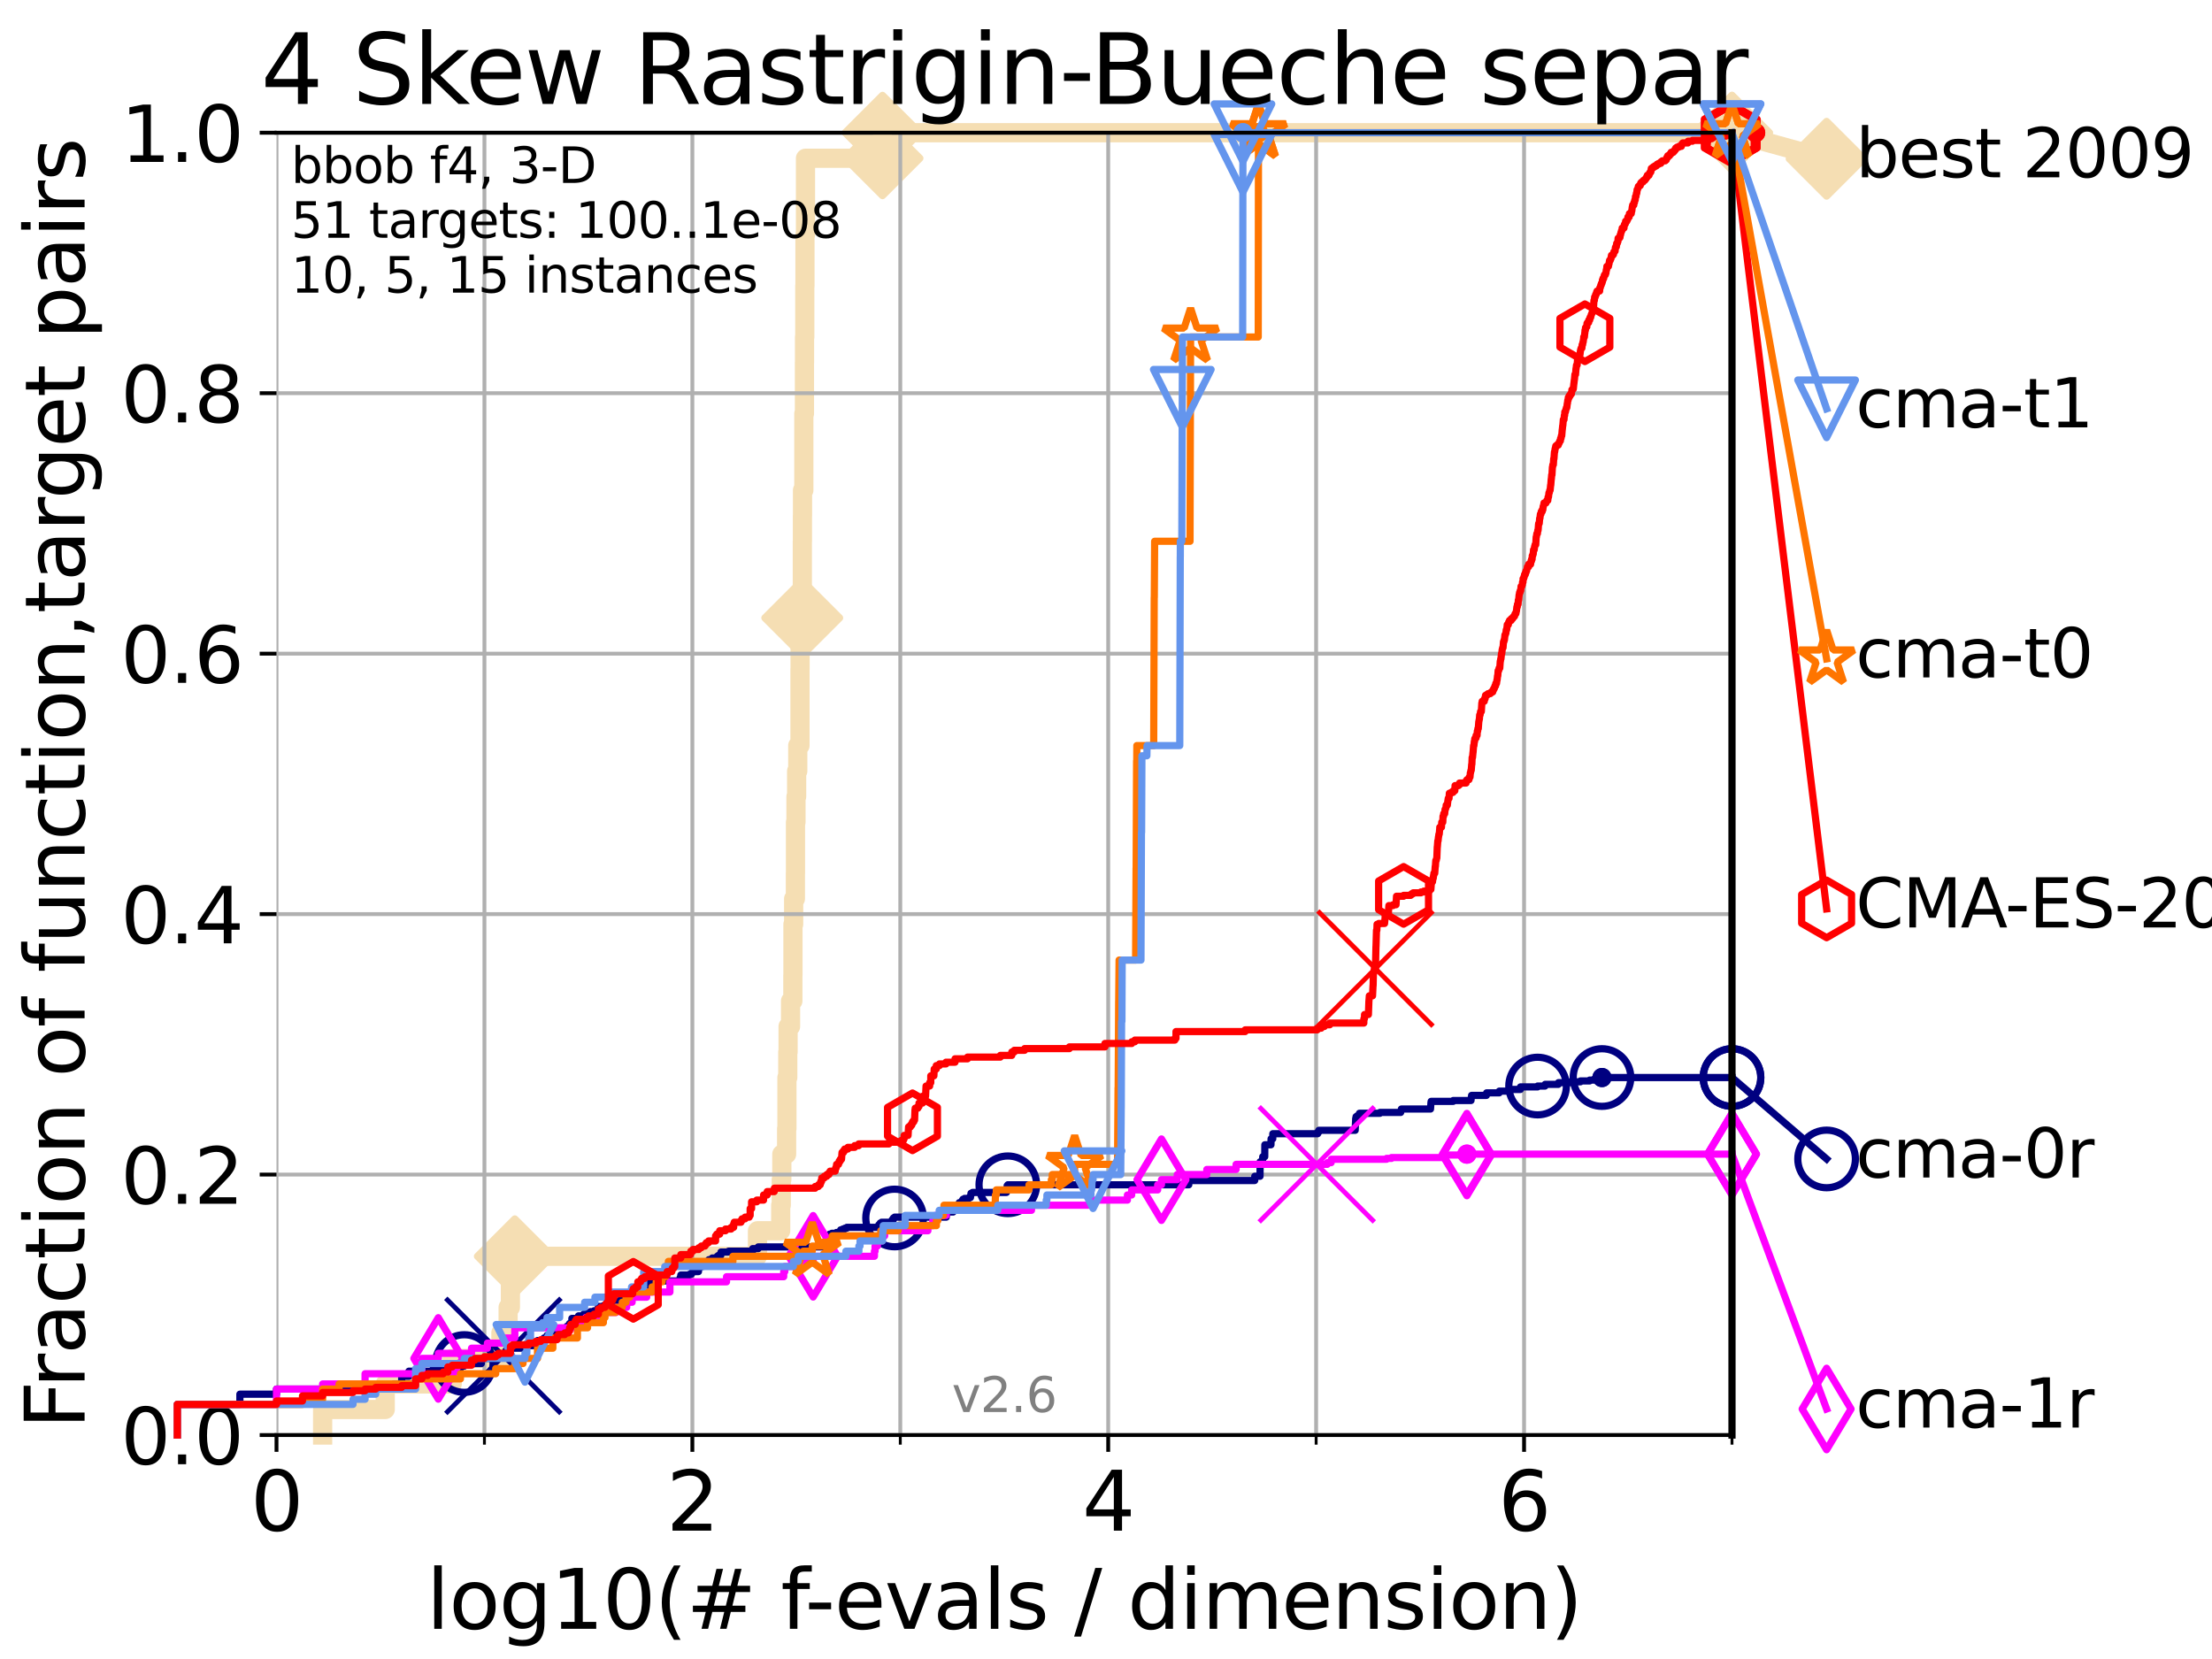 <?xml version="1.0" encoding="utf-8" standalone="no"?>
<!DOCTYPE svg PUBLIC "-//W3C//DTD SVG 1.1//EN"
  "http://www.w3.org/Graphics/SVG/1.1/DTD/svg11.dtd">
<svg xmlns:xlink="http://www.w3.org/1999/xlink" width="460.8pt" height="345.6pt" viewBox="0 0 460.8 345.6" xmlns="http://www.w3.org/2000/svg" version="1.1">
 <defs>
  <style type="text/css">*{stroke-linejoin: round; stroke-linecap: butt}</style>
 </defs>
 <g id="figure_1">
  <g id="patch_1">
   <path d="M 0 345.6 
L 460.8 345.6 
L 460.8 0 
L 0 0 
z
" style="fill: #ffffff"/>
  </g>
  <g id="axes_1">
   <g id="patch_2">
    <path d="M 57.6 298.944 
L 360.806 298.944 
L 360.806 27.648 
L 57.6 27.648 
z
" style="fill: #ffffff"/>
   </g>
   <g id="line2d_1">
    <path d="M 67.209 298.944 
L 67.209 293.624 
L 80.249 293.624 
L 80.249 288.305 
L 94.206 288.305 
L 94.206 282.985 
L 104.345 282.985 
L 104.345 277.666 
L 105.851 277.666 
L 105.851 272.346 
L 106.327 272.346 
L 106.327 267.027 
L 107.245 267.027 
L 107.245 261.707 
L 157.795 261.707 
L 157.795 256.388 
L 162.634 256.388 
L 162.634 251.068 
L 162.752 251.068 
L 162.752 245.749 
L 162.869 245.749 
L 162.869 240.429 
L 163.866 240.429 
L 163.866 235.11 
L 163.932 235.11 
L 163.932 224.471 
L 164.107 224.471 
L 164.107 219.151 
L 164.173 219.151 
L 164.173 213.832 
L 164.687 213.832 
L 164.687 208.512 
L 165.167 208.512 
L 165.167 203.192 
L 165.187 203.192 
L 165.187 192.553 
L 165.331 192.553 
L 165.331 187.234 
L 165.695 187.234 
L 165.695 181.914 
L 165.715 181.914 
L 165.715 171.275 
L 165.815 171.275 
L 165.815 165.956 
L 165.954 165.956 
L 165.954 160.636 
L 166.189 160.636 
L 166.189 155.317 
L 166.652 155.317 
L 166.652 139.358 
L 166.671 139.358 
L 166.671 128.719 
L 167.122 128.719 
L 167.122 123.4 
L 167.141 123.4 
L 167.141 112.76 
L 167.159 112.76 
L 167.159 107.441 
L 167.178 107.441 
L 167.178 102.121 
L 167.453 102.121 
L 167.453 86.163 
L 167.581 86.163 
L 167.581 75.524 
L 167.599 75.524 
L 167.599 70.204 
L 167.653 70.204 
L 167.653 59.565 
L 167.689 59.565 
L 167.689 48.926 
L 167.797 48.926 
L 167.797 32.968 
L 183.843 32.968 
L 183.843 27.648 
L 360.806 27.648 
" style="fill: none; stroke: #f5deb3; stroke-width: 4; stroke-linecap: square"/>
   </g>
   <g id="line2d_2">
    <defs>
     <path id="m3825f958fc" d="M -0 7.778 
L 7.778 0 
L 0 -7.778 
L -7.778 -0 
z
" style="stroke: #f5deb3; stroke-width: 1.5; stroke-linejoin: miter"/>
    </defs>
    <g>
     <use xlink:href="#m3825f958fc" x="107.245" y="261.707" style="fill: #f5deb3; stroke: #f5deb3; stroke-width: 1.5; stroke-linejoin: miter"/>
     <use xlink:href="#m3825f958fc" x="167.122" y="128.719" style="fill: #f5deb3; stroke: #f5deb3; stroke-width: 1.5; stroke-linejoin: miter"/>
     <use xlink:href="#m3825f958fc" x="183.843" y="32.968" style="fill: #f5deb3; stroke: #f5deb3; stroke-width: 1.5; stroke-linejoin: miter"/>
     <use xlink:href="#m3825f958fc" x="183.843" y="27.648" style="fill: #f5deb3; stroke: #f5deb3; stroke-width: 1.5; stroke-linejoin: miter"/>
     <use xlink:href="#m3825f958fc" x="360.806" y="27.648" style="fill: #f5deb3; stroke: #f5deb3; stroke-width: 1.5; stroke-linejoin: miter"/>
    </g>
   </g>
   <g id="line2d_3">
    <path style="fill: none; stroke: #f5deb3; stroke-width: 4; stroke-linecap: square"/>
    <g/>
   </g>
   <g id="line2d_4">
    <path d="M 360.806 27.648 
L 380.515 33.074 
" style="fill: none; stroke: #f5deb3; stroke-width: 4; stroke-linecap: square"/>
    <g>
     <use xlink:href="#m3825f958fc" x="360.806" y="27.648" style="fill: #f5deb3; stroke: #f5deb3; stroke-width: 1.5; stroke-linejoin: miter"/>
     <use xlink:href="#m3825f958fc" x="380.515" y="33.074" style="fill: #f5deb3; stroke: #f5deb3; stroke-width: 1.5; stroke-linejoin: miter"/>
    </g>
   </g>
   <g id="matplotlib.axis_1">
    <g id="xtick_1">
     <g id="line2d_5">
      <path d="M 57.6 298.944 
L 57.6 27.648 
" clip-path="url(#pe23210449f)" style="fill: none; stroke: #b0b0b0; stroke-width: 0.8; stroke-linecap: square"/>
     </g>
     <g id="line2d_6">
      <defs>
       <path id="ma53c7aeaac" d="M 0 0 
L 0 3.5 
" style="stroke: #000000; stroke-width: 0.8"/>
      </defs>
      <g>
       <use xlink:href="#ma53c7aeaac" x="57.6" y="298.944" style="stroke: #000000; stroke-width: 0.8"/>
      </g>
     </g>
     <g id="text_1">
      <!-- 0 -->
      <g transform="translate(52.192 318.861)scale(0.17 -0.17)">
       <defs>
        <path id="DejaVuSans-30" d="M 2034 4250 
Q 1547 4250 1301 3770 
Q 1056 3291 1056 2328 
Q 1056 1369 1301 889 
Q 1547 409 2034 409 
Q 2525 409 2770 889 
Q 3016 1369 3016 2328 
Q 3016 3291 2770 3770 
Q 2525 4250 2034 4250 
z
M 2034 4750 
Q 2819 4750 3233 4129 
Q 3647 3509 3647 2328 
Q 3647 1150 3233 529 
Q 2819 -91 2034 -91 
Q 1250 -91 836 529 
Q 422 1150 422 2328 
Q 422 3509 836 4129 
Q 1250 4750 2034 4750 
z
" transform="scale(0.016)"/>
       </defs>
       <use xlink:href="#DejaVuSans-30"/>
      </g>
     </g>
    </g>
    <g id="xtick_2">
     <g id="line2d_7">
      <path d="M 144.23 298.944 
L 144.23 27.648 
" clip-path="url(#pe23210449f)" style="fill: none; stroke: #b0b0b0; stroke-width: 0.8; stroke-linecap: square"/>
     </g>
     <g id="line2d_8">
      <g>
       <use xlink:href="#ma53c7aeaac" x="144.23" y="298.944" style="stroke: #000000; stroke-width: 0.8"/>
      </g>
     </g>
     <g id="text_2">
      <!-- 2 -->
      <g transform="translate(138.822 318.861)scale(0.17 -0.17)">
       <defs>
        <path id="DejaVuSans-32" d="M 1228 531 
L 3431 531 
L 3431 0 
L 469 0 
L 469 531 
Q 828 903 1448 1529 
Q 2069 2156 2228 2338 
Q 2531 2678 2651 2914 
Q 2772 3150 2772 3378 
Q 2772 3750 2511 3984 
Q 2250 4219 1831 4219 
Q 1534 4219 1204 4116 
Q 875 4013 500 3803 
L 500 4441 
Q 881 4594 1212 4672 
Q 1544 4750 1819 4750 
Q 2544 4750 2975 4387 
Q 3406 4025 3406 3419 
Q 3406 3131 3298 2873 
Q 3191 2616 2906 2266 
Q 2828 2175 2409 1742 
Q 1991 1309 1228 531 
z
" transform="scale(0.016)"/>
       </defs>
       <use xlink:href="#DejaVuSans-32"/>
      </g>
     </g>
    </g>
    <g id="xtick_3">
     <g id="line2d_9">
      <path d="M 230.861 298.944 
L 230.861 27.648 
" clip-path="url(#pe23210449f)" style="fill: none; stroke: #b0b0b0; stroke-width: 0.8; stroke-linecap: square"/>
     </g>
     <g id="line2d_10">
      <g>
       <use xlink:href="#ma53c7aeaac" x="230.861" y="298.944" style="stroke: #000000; stroke-width: 0.8"/>
      </g>
     </g>
     <g id="text_3">
      <!-- 4 -->
      <g transform="translate(225.453 318.861)scale(0.17 -0.17)">
       <defs>
        <path id="DejaVuSans-34" d="M 2419 4116 
L 825 1625 
L 2419 1625 
L 2419 4116 
z
M 2253 4666 
L 3047 4666 
L 3047 1625 
L 3713 1625 
L 3713 1100 
L 3047 1100 
L 3047 0 
L 2419 0 
L 2419 1100 
L 313 1100 
L 313 1709 
L 2253 4666 
z
" transform="scale(0.016)"/>
       </defs>
       <use xlink:href="#DejaVuSans-34"/>
      </g>
     </g>
    </g>
    <g id="xtick_4">
     <g id="line2d_11">
      <path d="M 317.491 298.944 
L 317.491 27.648 
" clip-path="url(#pe23210449f)" style="fill: none; stroke: #b0b0b0; stroke-width: 0.8; stroke-linecap: square"/>
     </g>
     <g id="line2d_12">
      <g>
       <use xlink:href="#ma53c7aeaac" x="317.491" y="298.944" style="stroke: #000000; stroke-width: 0.8"/>
      </g>
     </g>
     <g id="text_4">
      <!-- 6 -->
      <g transform="translate(312.083 318.861)scale(0.17 -0.17)">
       <defs>
        <path id="DejaVuSans-36" d="M 2113 2584 
Q 1688 2584 1439 2293 
Q 1191 2003 1191 1497 
Q 1191 994 1439 701 
Q 1688 409 2113 409 
Q 2538 409 2786 701 
Q 3034 994 3034 1497 
Q 3034 2003 2786 2293 
Q 2538 2584 2113 2584 
z
M 3366 4563 
L 3366 3988 
Q 3128 4100 2886 4159 
Q 2644 4219 2406 4219 
Q 1781 4219 1451 3797 
Q 1122 3375 1075 2522 
Q 1259 2794 1537 2939 
Q 1816 3084 2150 3084 
Q 2853 3084 3261 2657 
Q 3669 2231 3669 1497 
Q 3669 778 3244 343 
Q 2819 -91 2113 -91 
Q 1303 -91 875 529 
Q 447 1150 447 2328 
Q 447 3434 972 4092 
Q 1497 4750 2381 4750 
Q 2619 4750 2861 4703 
Q 3103 4656 3366 4563 
z
" transform="scale(0.016)"/>
       </defs>
       <use xlink:href="#DejaVuSans-36"/>
      </g>
     </g>
    </g>
    <g id="xtick_5">
     <g id="line2d_13">
      <path d="M 100.915 298.944 
L 100.915 27.648 
" clip-path="url(#pe23210449f)" style="fill: none; stroke: #b0b0b0; stroke-width: 0.8; stroke-linecap: square"/>
     </g>
     <g id="line2d_14">
      <defs>
       <path id="m4e626f251b" d="M 0 0 
L 0 2 
" style="stroke: #000000; stroke-width: 0.6"/>
      </defs>
      <g>
       <use xlink:href="#m4e626f251b" x="100.915" y="298.944" style="stroke: #000000; stroke-width: 0.6"/>
      </g>
     </g>
    </g>
    <g id="xtick_6">
     <g id="line2d_15">
      <path d="M 187.546 298.944 
L 187.546 27.648 
" clip-path="url(#pe23210449f)" style="fill: none; stroke: #b0b0b0; stroke-width: 0.8; stroke-linecap: square"/>
     </g>
     <g id="line2d_16">
      <g>
       <use xlink:href="#m4e626f251b" x="187.546" y="298.944" style="stroke: #000000; stroke-width: 0.6"/>
      </g>
     </g>
    </g>
    <g id="xtick_7">
     <g id="line2d_17">
      <path d="M 274.176 298.944 
L 274.176 27.648 
" clip-path="url(#pe23210449f)" style="fill: none; stroke: #b0b0b0; stroke-width: 0.8; stroke-linecap: square"/>
     </g>
     <g id="line2d_18">
      <g>
       <use xlink:href="#m4e626f251b" x="274.176" y="298.944" style="stroke: #000000; stroke-width: 0.6"/>
      </g>
     </g>
    </g>
    <g id="xtick_8">
     <g id="line2d_19">
      <path d="M 360.806 298.944 
L 360.806 27.648 
" clip-path="url(#pe23210449f)" style="fill: none; stroke: #b0b0b0; stroke-width: 0.8; stroke-linecap: square"/>
     </g>
     <g id="line2d_20">
      <g>
       <use xlink:href="#m4e626f251b" x="360.806" y="298.944" style="stroke: #000000; stroke-width: 0.6"/>
      </g>
     </g>
    </g>
    <g id="text_5">
     <!-- log10(# f-evals / dimension) -->
     <g transform="translate(88.823 339.314)scale(0.17 -0.17)">
      <defs>
       <path id="DejaVuSans-6c" d="M 603 4863 
L 1178 4863 
L 1178 0 
L 603 0 
L 603 4863 
z
" transform="scale(0.016)"/>
       <path id="DejaVuSans-6f" d="M 1959 3097 
Q 1497 3097 1228 2736 
Q 959 2375 959 1747 
Q 959 1119 1226 758 
Q 1494 397 1959 397 
Q 2419 397 2687 759 
Q 2956 1122 2956 1747 
Q 2956 2369 2687 2733 
Q 2419 3097 1959 3097 
z
M 1959 3584 
Q 2709 3584 3137 3096 
Q 3566 2609 3566 1747 
Q 3566 888 3137 398 
Q 2709 -91 1959 -91 
Q 1206 -91 779 398 
Q 353 888 353 1747 
Q 353 2609 779 3096 
Q 1206 3584 1959 3584 
z
" transform="scale(0.016)"/>
       <path id="DejaVuSans-67" d="M 2906 1791 
Q 2906 2416 2648 2759 
Q 2391 3103 1925 3103 
Q 1463 3103 1205 2759 
Q 947 2416 947 1791 
Q 947 1169 1205 825 
Q 1463 481 1925 481 
Q 2391 481 2648 825 
Q 2906 1169 2906 1791 
z
M 3481 434 
Q 3481 -459 3084 -895 
Q 2688 -1331 1869 -1331 
Q 1566 -1331 1297 -1286 
Q 1028 -1241 775 -1147 
L 775 -588 
Q 1028 -725 1275 -790 
Q 1522 -856 1778 -856 
Q 2344 -856 2625 -561 
Q 2906 -266 2906 331 
L 2906 616 
Q 2728 306 2450 153 
Q 2172 0 1784 0 
Q 1141 0 747 490 
Q 353 981 353 1791 
Q 353 2603 747 3093 
Q 1141 3584 1784 3584 
Q 2172 3584 2450 3431 
Q 2728 3278 2906 2969 
L 2906 3500 
L 3481 3500 
L 3481 434 
z
" transform="scale(0.016)"/>
       <path id="DejaVuSans-31" d="M 794 531 
L 1825 531 
L 1825 4091 
L 703 3866 
L 703 4441 
L 1819 4666 
L 2450 4666 
L 2450 531 
L 3481 531 
L 3481 0 
L 794 0 
L 794 531 
z
" transform="scale(0.016)"/>
       <path id="DejaVuSans-28" d="M 1984 4856 
Q 1566 4138 1362 3434 
Q 1159 2731 1159 2009 
Q 1159 1288 1364 580 
Q 1569 -128 1984 -844 
L 1484 -844 
Q 1016 -109 783 600 
Q 550 1309 550 2009 
Q 550 2706 781 3412 
Q 1013 4119 1484 4856 
L 1984 4856 
z
" transform="scale(0.016)"/>
       <path id="DejaVuSans-23" d="M 3272 2816 
L 2363 2816 
L 2100 1772 
L 3016 1772 
L 3272 2816 
z
M 2803 4594 
L 2478 3297 
L 3391 3297 
L 3719 4594 
L 4219 4594 
L 3897 3297 
L 4872 3297 
L 4872 2816 
L 3775 2816 
L 3519 1772 
L 4513 1772 
L 4513 1294 
L 3397 1294 
L 3072 0 
L 2572 0 
L 2894 1294 
L 1978 1294 
L 1656 0 
L 1153 0 
L 1478 1294 
L 494 1294 
L 494 1772 
L 1594 1772 
L 1856 2816 
L 850 2816 
L 850 3297 
L 1978 3297 
L 2297 4594 
L 2803 4594 
z
" transform="scale(0.016)"/>
       <path id="DejaVuSans-20" transform="scale(0.016)"/>
       <path id="DejaVuSans-66" d="M 2375 4863 
L 2375 4384 
L 1825 4384 
Q 1516 4384 1395 4259 
Q 1275 4134 1275 3809 
L 1275 3500 
L 2222 3500 
L 2222 3053 
L 1275 3053 
L 1275 0 
L 697 0 
L 697 3053 
L 147 3053 
L 147 3500 
L 697 3500 
L 697 3744 
Q 697 4328 969 4595 
Q 1241 4863 1831 4863 
L 2375 4863 
z
" transform="scale(0.016)"/>
       <path id="DejaVuSans-2d" d="M 313 2009 
L 1997 2009 
L 1997 1497 
L 313 1497 
L 313 2009 
z
" transform="scale(0.016)"/>
       <path id="DejaVuSans-65" d="M 3597 1894 
L 3597 1613 
L 953 1613 
Q 991 1019 1311 708 
Q 1631 397 2203 397 
Q 2534 397 2845 478 
Q 3156 559 3463 722 
L 3463 178 
Q 3153 47 2828 -22 
Q 2503 -91 2169 -91 
Q 1331 -91 842 396 
Q 353 884 353 1716 
Q 353 2575 817 3079 
Q 1281 3584 2069 3584 
Q 2775 3584 3186 3129 
Q 3597 2675 3597 1894 
z
M 3022 2063 
Q 3016 2534 2758 2815 
Q 2500 3097 2075 3097 
Q 1594 3097 1305 2825 
Q 1016 2553 972 2059 
L 3022 2063 
z
" transform="scale(0.016)"/>
       <path id="DejaVuSans-76" d="M 191 3500 
L 800 3500 
L 1894 563 
L 2988 3500 
L 3597 3500 
L 2284 0 
L 1503 0 
L 191 3500 
z
" transform="scale(0.016)"/>
       <path id="DejaVuSans-61" d="M 2194 1759 
Q 1497 1759 1228 1600 
Q 959 1441 959 1056 
Q 959 750 1161 570 
Q 1363 391 1709 391 
Q 2188 391 2477 730 
Q 2766 1069 2766 1631 
L 2766 1759 
L 2194 1759 
z
M 3341 1997 
L 3341 0 
L 2766 0 
L 2766 531 
Q 2569 213 2275 61 
Q 1981 -91 1556 -91 
Q 1019 -91 701 211 
Q 384 513 384 1019 
Q 384 1609 779 1909 
Q 1175 2209 1959 2209 
L 2766 2209 
L 2766 2266 
Q 2766 2663 2505 2880 
Q 2244 3097 1772 3097 
Q 1472 3097 1187 3025 
Q 903 2953 641 2809 
L 641 3341 
Q 956 3463 1253 3523 
Q 1550 3584 1831 3584 
Q 2591 3584 2966 3190 
Q 3341 2797 3341 1997 
z
" transform="scale(0.016)"/>
       <path id="DejaVuSans-73" d="M 2834 3397 
L 2834 2853 
Q 2591 2978 2328 3040 
Q 2066 3103 1784 3103 
Q 1356 3103 1142 2972 
Q 928 2841 928 2578 
Q 928 2378 1081 2264 
Q 1234 2150 1697 2047 
L 1894 2003 
Q 2506 1872 2764 1633 
Q 3022 1394 3022 966 
Q 3022 478 2636 193 
Q 2250 -91 1575 -91 
Q 1294 -91 989 -36 
Q 684 19 347 128 
L 347 722 
Q 666 556 975 473 
Q 1284 391 1588 391 
Q 1994 391 2212 530 
Q 2431 669 2431 922 
Q 2431 1156 2273 1281 
Q 2116 1406 1581 1522 
L 1381 1569 
Q 847 1681 609 1914 
Q 372 2147 372 2553 
Q 372 3047 722 3315 
Q 1072 3584 1716 3584 
Q 2034 3584 2315 3537 
Q 2597 3491 2834 3397 
z
" transform="scale(0.016)"/>
       <path id="DejaVuSans-2f" d="M 1625 4666 
L 2156 4666 
L 531 -594 
L 0 -594 
L 1625 4666 
z
" transform="scale(0.016)"/>
       <path id="DejaVuSans-64" d="M 2906 2969 
L 2906 4863 
L 3481 4863 
L 3481 0 
L 2906 0 
L 2906 525 
Q 2725 213 2448 61 
Q 2172 -91 1784 -91 
Q 1150 -91 751 415 
Q 353 922 353 1747 
Q 353 2572 751 3078 
Q 1150 3584 1784 3584 
Q 2172 3584 2448 3432 
Q 2725 3281 2906 2969 
z
M 947 1747 
Q 947 1113 1208 752 
Q 1469 391 1925 391 
Q 2381 391 2643 752 
Q 2906 1113 2906 1747 
Q 2906 2381 2643 2742 
Q 2381 3103 1925 3103 
Q 1469 3103 1208 2742 
Q 947 2381 947 1747 
z
" transform="scale(0.016)"/>
       <path id="DejaVuSans-69" d="M 603 3500 
L 1178 3500 
L 1178 0 
L 603 0 
L 603 3500 
z
M 603 4863 
L 1178 4863 
L 1178 4134 
L 603 4134 
L 603 4863 
z
" transform="scale(0.016)"/>
       <path id="DejaVuSans-6d" d="M 3328 2828 
Q 3544 3216 3844 3400 
Q 4144 3584 4550 3584 
Q 5097 3584 5394 3201 
Q 5691 2819 5691 2113 
L 5691 0 
L 5113 0 
L 5113 2094 
Q 5113 2597 4934 2840 
Q 4756 3084 4391 3084 
Q 3944 3084 3684 2787 
Q 3425 2491 3425 1978 
L 3425 0 
L 2847 0 
L 2847 2094 
Q 2847 2600 2669 2842 
Q 2491 3084 2119 3084 
Q 1678 3084 1418 2786 
Q 1159 2488 1159 1978 
L 1159 0 
L 581 0 
L 581 3500 
L 1159 3500 
L 1159 2956 
Q 1356 3278 1631 3431 
Q 1906 3584 2284 3584 
Q 2666 3584 2933 3390 
Q 3200 3197 3328 2828 
z
" transform="scale(0.016)"/>
       <path id="DejaVuSans-6e" d="M 3513 2113 
L 3513 0 
L 2938 0 
L 2938 2094 
Q 2938 2591 2744 2837 
Q 2550 3084 2163 3084 
Q 1697 3084 1428 2787 
Q 1159 2491 1159 1978 
L 1159 0 
L 581 0 
L 581 3500 
L 1159 3500 
L 1159 2956 
Q 1366 3272 1645 3428 
Q 1925 3584 2291 3584 
Q 2894 3584 3203 3211 
Q 3513 2838 3513 2113 
z
" transform="scale(0.016)"/>
       <path id="DejaVuSans-29" d="M 513 4856 
L 1013 4856 
Q 1481 4119 1714 3412 
Q 1947 2706 1947 2009 
Q 1947 1309 1714 600 
Q 1481 -109 1013 -844 
L 513 -844 
Q 928 -128 1133 580 
Q 1338 1288 1338 2009 
Q 1338 2731 1133 3434 
Q 928 4138 513 4856 
z
" transform="scale(0.016)"/>
      </defs>
      <use xlink:href="#DejaVuSans-6c"/>
      <use xlink:href="#DejaVuSans-6f" x="27.783"/>
      <use xlink:href="#DejaVuSans-67" x="88.965"/>
      <use xlink:href="#DejaVuSans-31" x="152.441"/>
      <use xlink:href="#DejaVuSans-30" x="216.064"/>
      <use xlink:href="#DejaVuSans-28" x="279.688"/>
      <use xlink:href="#DejaVuSans-23" x="318.701"/>
      <use xlink:href="#DejaVuSans-20" x="402.49"/>
      <use xlink:href="#DejaVuSans-66" x="434.277"/>
      <use xlink:href="#DejaVuSans-2d" x="463.982"/>
      <use xlink:href="#DejaVuSans-65" x="500.066"/>
      <use xlink:href="#DejaVuSans-76" x="561.59"/>
      <use xlink:href="#DejaVuSans-61" x="620.77"/>
      <use xlink:href="#DejaVuSans-6c" x="682.049"/>
      <use xlink:href="#DejaVuSans-73" x="709.832"/>
      <use xlink:href="#DejaVuSans-20" x="761.932"/>
      <use xlink:href="#DejaVuSans-2f" x="793.719"/>
      <use xlink:href="#DejaVuSans-20" x="827.41"/>
      <use xlink:href="#DejaVuSans-64" x="859.197"/>
      <use xlink:href="#DejaVuSans-69" x="922.674"/>
      <use xlink:href="#DejaVuSans-6d" x="950.457"/>
      <use xlink:href="#DejaVuSans-65" x="1047.869"/>
      <use xlink:href="#DejaVuSans-6e" x="1109.393"/>
      <use xlink:href="#DejaVuSans-73" x="1172.771"/>
      <use xlink:href="#DejaVuSans-69" x="1224.871"/>
      <use xlink:href="#DejaVuSans-6f" x="1252.654"/>
      <use xlink:href="#DejaVuSans-6e" x="1313.836"/>
      <use xlink:href="#DejaVuSans-29" x="1377.215"/>
     </g>
    </g>
   </g>
   <g id="matplotlib.axis_2">
    <g id="ytick_1">
     <g id="line2d_21">
      <path d="M 57.6 298.944 
L 360.806 298.944 
" clip-path="url(#pe23210449f)" style="fill: none; stroke: #b0b0b0; stroke-width: 0.8; stroke-linecap: square"/>
     </g>
     <g id="line2d_22">
      <defs>
       <path id="m94764cf8c4" d="M 0 0 
L -3.5 0 
" style="stroke: #000000; stroke-width: 0.8"/>
      </defs>
      <g>
       <use xlink:href="#m94764cf8c4" x="57.6" y="298.944" style="stroke: #000000; stroke-width: 0.8"/>
      </g>
     </g>
     <g id="text_6">
      <!-- 0.0 -->
      <g transform="translate(25.155 305.023)scale(0.16 -0.16)">
       <defs>
        <path id="DejaVuSans-2e" d="M 684 794 
L 1344 794 
L 1344 0 
L 684 0 
L 684 794 
z
" transform="scale(0.016)"/>
       </defs>
       <use xlink:href="#DejaVuSans-30"/>
       <use xlink:href="#DejaVuSans-2e" x="63.623"/>
       <use xlink:href="#DejaVuSans-30" x="95.41"/>
      </g>
     </g>
    </g>
    <g id="ytick_2">
     <g id="line2d_23">
      <path d="M 57.6 244.685 
L 360.806 244.685 
" clip-path="url(#pe23210449f)" style="fill: none; stroke: #b0b0b0; stroke-width: 0.8; stroke-linecap: square"/>
     </g>
     <g id="line2d_24">
      <g>
       <use xlink:href="#m94764cf8c4" x="57.6" y="244.685" style="stroke: #000000; stroke-width: 0.8"/>
      </g>
     </g>
     <g id="text_7">
      <!-- 0.2 -->
      <g transform="translate(25.155 250.764)scale(0.16 -0.16)">
       <use xlink:href="#DejaVuSans-30"/>
       <use xlink:href="#DejaVuSans-2e" x="63.623"/>
       <use xlink:href="#DejaVuSans-32" x="95.41"/>
      </g>
     </g>
    </g>
    <g id="ytick_3">
     <g id="line2d_25">
      <path d="M 57.6 190.426 
L 360.806 190.426 
" clip-path="url(#pe23210449f)" style="fill: none; stroke: #b0b0b0; stroke-width: 0.8; stroke-linecap: square"/>
     </g>
     <g id="line2d_26">
      <g>
       <use xlink:href="#m94764cf8c4" x="57.6" y="190.426" style="stroke: #000000; stroke-width: 0.8"/>
      </g>
     </g>
     <g id="text_8">
      <!-- 0.4 -->
      <g transform="translate(25.155 196.504)scale(0.16 -0.16)">
       <use xlink:href="#DejaVuSans-30"/>
       <use xlink:href="#DejaVuSans-2e" x="63.623"/>
       <use xlink:href="#DejaVuSans-34" x="95.41"/>
      </g>
     </g>
    </g>
    <g id="ytick_4">
     <g id="line2d_27">
      <path d="M 57.6 136.166 
L 360.806 136.166 
" clip-path="url(#pe23210449f)" style="fill: none; stroke: #b0b0b0; stroke-width: 0.8; stroke-linecap: square"/>
     </g>
     <g id="line2d_28">
      <g>
       <use xlink:href="#m94764cf8c4" x="57.6" y="136.166" style="stroke: #000000; stroke-width: 0.8"/>
      </g>
     </g>
     <g id="text_9">
      <!-- 0.6 -->
      <g transform="translate(25.155 142.245)scale(0.16 -0.16)">
       <use xlink:href="#DejaVuSans-30"/>
       <use xlink:href="#DejaVuSans-2e" x="63.623"/>
       <use xlink:href="#DejaVuSans-36" x="95.41"/>
      </g>
     </g>
    </g>
    <g id="ytick_5">
     <g id="line2d_29">
      <path d="M 57.6 81.907 
L 360.806 81.907 
" clip-path="url(#pe23210449f)" style="fill: none; stroke: #b0b0b0; stroke-width: 0.8; stroke-linecap: square"/>
     </g>
     <g id="line2d_30">
      <g>
       <use xlink:href="#m94764cf8c4" x="57.6" y="81.907" style="stroke: #000000; stroke-width: 0.8"/>
      </g>
     </g>
     <g id="text_10">
      <!-- 0.8 -->
      <g transform="translate(25.155 87.986)scale(0.16 -0.16)">
       <defs>
        <path id="DejaVuSans-38" d="M 2034 2216 
Q 1584 2216 1326 1975 
Q 1069 1734 1069 1313 
Q 1069 891 1326 650 
Q 1584 409 2034 409 
Q 2484 409 2743 651 
Q 3003 894 3003 1313 
Q 3003 1734 2745 1975 
Q 2488 2216 2034 2216 
z
M 1403 2484 
Q 997 2584 770 2862 
Q 544 3141 544 3541 
Q 544 4100 942 4425 
Q 1341 4750 2034 4750 
Q 2731 4750 3128 4425 
Q 3525 4100 3525 3541 
Q 3525 3141 3298 2862 
Q 3072 2584 2669 2484 
Q 3125 2378 3379 2068 
Q 3634 1759 3634 1313 
Q 3634 634 3220 271 
Q 2806 -91 2034 -91 
Q 1263 -91 848 271 
Q 434 634 434 1313 
Q 434 1759 690 2068 
Q 947 2378 1403 2484 
z
M 1172 3481 
Q 1172 3119 1398 2916 
Q 1625 2713 2034 2713 
Q 2441 2713 2670 2916 
Q 2900 3119 2900 3481 
Q 2900 3844 2670 4047 
Q 2441 4250 2034 4250 
Q 1625 4250 1398 4047 
Q 1172 3844 1172 3481 
z
" transform="scale(0.016)"/>
       </defs>
       <use xlink:href="#DejaVuSans-30"/>
       <use xlink:href="#DejaVuSans-2e" x="63.623"/>
       <use xlink:href="#DejaVuSans-38" x="95.41"/>
      </g>
     </g>
    </g>
    <g id="ytick_6">
     <g id="line2d_31">
      <path d="M 57.6 27.648 
L 360.806 27.648 
" clip-path="url(#pe23210449f)" style="fill: none; stroke: #b0b0b0; stroke-width: 0.8; stroke-linecap: square"/>
     </g>
     <g id="line2d_32">
      <g>
       <use xlink:href="#m94764cf8c4" x="57.6" y="27.648" style="stroke: #000000; stroke-width: 0.8"/>
      </g>
     </g>
     <g id="text_11">
      <!-- 1.0 -->
      <g transform="translate(25.155 33.727)scale(0.16 -0.16)">
       <use xlink:href="#DejaVuSans-31"/>
       <use xlink:href="#DejaVuSans-2e" x="63.623"/>
       <use xlink:href="#DejaVuSans-30" x="95.41"/>
      </g>
     </g>
    </g>
    <g id="text_12">
     <!-- Fraction of function,target pairs -->
     <g transform="translate(17.62 297.681)rotate(-90)scale(0.17 -0.17)">
      <defs>
       <path id="DejaVuSans-46" d="M 628 4666 
L 3309 4666 
L 3309 4134 
L 1259 4134 
L 1259 2759 
L 3109 2759 
L 3109 2228 
L 1259 2228 
L 1259 0 
L 628 0 
L 628 4666 
z
" transform="scale(0.016)"/>
       <path id="DejaVuSans-72" d="M 2631 2963 
Q 2534 3019 2420 3045 
Q 2306 3072 2169 3072 
Q 1681 3072 1420 2755 
Q 1159 2438 1159 1844 
L 1159 0 
L 581 0 
L 581 3500 
L 1159 3500 
L 1159 2956 
Q 1341 3275 1631 3429 
Q 1922 3584 2338 3584 
Q 2397 3584 2469 3576 
Q 2541 3569 2628 3553 
L 2631 2963 
z
" transform="scale(0.016)"/>
       <path id="DejaVuSans-63" d="M 3122 3366 
L 3122 2828 
Q 2878 2963 2633 3030 
Q 2388 3097 2138 3097 
Q 1578 3097 1268 2742 
Q 959 2388 959 1747 
Q 959 1106 1268 751 
Q 1578 397 2138 397 
Q 2388 397 2633 464 
Q 2878 531 3122 666 
L 3122 134 
Q 2881 22 2623 -34 
Q 2366 -91 2075 -91 
Q 1284 -91 818 406 
Q 353 903 353 1747 
Q 353 2603 823 3093 
Q 1294 3584 2113 3584 
Q 2378 3584 2631 3529 
Q 2884 3475 3122 3366 
z
" transform="scale(0.016)"/>
       <path id="DejaVuSans-74" d="M 1172 4494 
L 1172 3500 
L 2356 3500 
L 2356 3053 
L 1172 3053 
L 1172 1153 
Q 1172 725 1289 603 
Q 1406 481 1766 481 
L 2356 481 
L 2356 0 
L 1766 0 
Q 1100 0 847 248 
Q 594 497 594 1153 
L 594 3053 
L 172 3053 
L 172 3500 
L 594 3500 
L 594 4494 
L 1172 4494 
z
" transform="scale(0.016)"/>
       <path id="DejaVuSans-75" d="M 544 1381 
L 544 3500 
L 1119 3500 
L 1119 1403 
Q 1119 906 1312 657 
Q 1506 409 1894 409 
Q 2359 409 2629 706 
Q 2900 1003 2900 1516 
L 2900 3500 
L 3475 3500 
L 3475 0 
L 2900 0 
L 2900 538 
Q 2691 219 2414 64 
Q 2138 -91 1772 -91 
Q 1169 -91 856 284 
Q 544 659 544 1381 
z
M 1991 3584 
L 1991 3584 
z
" transform="scale(0.016)"/>
       <path id="DejaVuSans-2c" d="M 750 794 
L 1409 794 
L 1409 256 
L 897 -744 
L 494 -744 
L 750 256 
L 750 794 
z
" transform="scale(0.016)"/>
       <path id="DejaVuSans-70" d="M 1159 525 
L 1159 -1331 
L 581 -1331 
L 581 3500 
L 1159 3500 
L 1159 2969 
Q 1341 3281 1617 3432 
Q 1894 3584 2278 3584 
Q 2916 3584 3314 3078 
Q 3713 2572 3713 1747 
Q 3713 922 3314 415 
Q 2916 -91 2278 -91 
Q 1894 -91 1617 61 
Q 1341 213 1159 525 
z
M 3116 1747 
Q 3116 2381 2855 2742 
Q 2594 3103 2138 3103 
Q 1681 3103 1420 2742 
Q 1159 2381 1159 1747 
Q 1159 1113 1420 752 
Q 1681 391 2138 391 
Q 2594 391 2855 752 
Q 3116 1113 3116 1747 
z
" transform="scale(0.016)"/>
      </defs>
      <use xlink:href="#DejaVuSans-46"/>
      <use xlink:href="#DejaVuSans-72" x="50.27"/>
      <use xlink:href="#DejaVuSans-61" x="91.383"/>
      <use xlink:href="#DejaVuSans-63" x="152.662"/>
      <use xlink:href="#DejaVuSans-74" x="207.643"/>
      <use xlink:href="#DejaVuSans-69" x="246.852"/>
      <use xlink:href="#DejaVuSans-6f" x="274.635"/>
      <use xlink:href="#DejaVuSans-6e" x="335.816"/>
      <use xlink:href="#DejaVuSans-20" x="399.195"/>
      <use xlink:href="#DejaVuSans-6f" x="430.982"/>
      <use xlink:href="#DejaVuSans-66" x="492.164"/>
      <use xlink:href="#DejaVuSans-20" x="527.369"/>
      <use xlink:href="#DejaVuSans-66" x="559.156"/>
      <use xlink:href="#DejaVuSans-75" x="594.361"/>
      <use xlink:href="#DejaVuSans-6e" x="657.74"/>
      <use xlink:href="#DejaVuSans-63" x="721.119"/>
      <use xlink:href="#DejaVuSans-74" x="776.1"/>
      <use xlink:href="#DejaVuSans-69" x="815.309"/>
      <use xlink:href="#DejaVuSans-6f" x="843.092"/>
      <use xlink:href="#DejaVuSans-6e" x="904.273"/>
      <use xlink:href="#DejaVuSans-2c" x="967.652"/>
      <use xlink:href="#DejaVuSans-74" x="999.439"/>
      <use xlink:href="#DejaVuSans-61" x="1038.648"/>
      <use xlink:href="#DejaVuSans-72" x="1099.928"/>
      <use xlink:href="#DejaVuSans-67" x="1139.291"/>
      <use xlink:href="#DejaVuSans-65" x="1202.768"/>
      <use xlink:href="#DejaVuSans-74" x="1264.291"/>
      <use xlink:href="#DejaVuSans-20" x="1303.5"/>
      <use xlink:href="#DejaVuSans-70" x="1335.287"/>
      <use xlink:href="#DejaVuSans-61" x="1398.764"/>
      <use xlink:href="#DejaVuSans-69" x="1460.043"/>
      <use xlink:href="#DejaVuSans-72" x="1487.826"/>
      <use xlink:href="#DejaVuSans-73" x="1528.939"/>
     </g>
    </g>
   </g>
   <g id="line2d_33">
    <defs>
     <path id="m43399ab732" d="M 0 1.5 
C 0.398 1.5 0.779 1.342 1.061 1.061 
C 1.342 0.779 1.5 0.398 1.5 0 
C 1.5 -0.398 1.342 -0.779 1.061 -1.061 
C 0.779 -1.342 0.398 -1.5 0 -1.5 
C -0.398 -1.5 -0.779 -1.342 -1.061 -1.061 
C -1.342 -0.779 -1.5 -0.398 -1.5 0 
C -1.5 0.398 -1.342 0.779 -1.061 1.061 
C -0.779 1.342 -0.398 1.5 0 1.5 
z
" style="stroke: #f5deb3"/>
    </defs>
    <g>
     <use xlink:href="#m43399ab732" x="183.843" y="27.648" style="fill: #f5deb3; stroke: #f5deb3"/>
     <use xlink:href="#m43399ab732" x="183.843" y="27.648" style="fill: #f5deb3; stroke: #f5deb3"/>
    </g>
   </g>
   <g id="line2d_34">
    <defs>
     <path id="m76a4013520" d="M 0 1.5 
C 0.398 1.5 0.779 1.342 1.061 1.061 
C 1.342 0.779 1.5 0.398 1.5 0 
C 1.5 -0.398 1.342 -0.779 1.061 -1.061 
C 0.779 -1.342 0.398 -1.5 0 -1.5 
C -0.398 -1.5 -0.779 -1.342 -1.061 -1.061 
C -1.342 -0.779 -1.5 -0.398 -1.5 0 
C -1.5 0.398 -1.342 0.779 -1.061 1.061 
C -0.779 1.342 -0.398 1.5 0 1.5 
z
" style="stroke: #000080"/>
    </defs>
    <g>
     <use xlink:href="#m76a4013520" x="333.724" y="224.471" style="fill: #000080; stroke: #000080"/>
     <use xlink:href="#m76a4013520" x="333.724" y="224.471" style="fill: #000080; stroke: #000080"/>
    </g>
   </g>
   <g id="line2d_35">
    <path d="M 36.933 298.944 
L 36.933 292.561 
L 49.973 292.561 
L 49.973 290.433 
L 57.6 290.433 
L 57.6 289.369 
L 70.639 289.369 
L 70.639 288.837 
L 82.042 288.837 
L 82.042 288.305 
L 83.678 288.305 
L 83.678 286.709 
L 85.184 286.709 
L 85.184 285.645 
L 90.231 285.645 
L 90.231 285.113 
L 95.917 285.113 
L 95.917 284.581 
L 96.718 284.581 
L 96.718 284.049 
L 100.277 284.049 
L 100.277 282.985 
L 102.708 282.985 
L 102.708 282.453 
L 105.362 282.453 
L 105.362 281.39 
L 105.851 281.39 
L 105.851 280.858 
L 108.543 280.858 
L 108.543 280.326 
L 111.621 280.326 
L 111.621 279.794 
L 111.972 279.794 
L 111.972 279.262 
L 113.317 279.262 
L 113.317 278.73 
L 113.954 278.73 
L 113.954 278.198 
L 115.168 278.198 
L 115.168 277.666 
L 116.584 277.666 
L 116.584 277.134 
L 118.152 277.134 
L 118.152 276.247 
L 118.647 276.247 
L 118.647 275.715 
L 119.129 275.715 
L 119.129 274.651 
L 120.507 274.651 
L 120.507 274.12 
L 121.582 274.12 
L 121.582 273.765 
L 121.79 273.765 
L 121.79 273.588 
L 122.991 273.588 
L 122.991 273.233 
L 123.751 273.233 
L 123.751 273.056 
L 124.66 273.056 
L 124.66 272.169 
L 125.696 272.169 
L 125.696 271.992 
L 126.356 271.992 
L 126.356 271.46 
L 128.208 271.46 
L 128.208 271.282 
L 129.069 271.282 
L 129.069 270.928 
L 129.623 270.928 
L 129.623 270.396 
L 130.292 270.396 
L 130.292 269.864 
L 131.316 269.864 
L 131.316 269.687 
L 131.564 269.687 
L 131.564 268.8 
L 132.287 268.8 
L 132.287 268.445 
L 134.411 268.445 
L 134.411 267.913 
L 134.621 267.913 
L 134.621 267.381 
L 135.034 267.381 
L 135.034 266.85 
L 141.393 266.85 
L 141.393 266.672 
L 141.683 266.672 
L 141.683 266.14 
L 141.826 266.14 
L 141.826 265.608 
L 143.657 265.608 
L 143.657 265.431 
L 144.041 265.431 
L 144.041 265.254 
L 144.168 265.254 
L 144.168 265.076 
L 144.293 265.076 
L 144.293 264.899 
L 145.503 264.899 
L 145.503 264.367 
L 145.62 264.367 
L 145.62 263.835 
L 146.362 263.835 
L 146.418 263.126 
L 147.555 263.126 
L 147.66 262.417 
L 148.327 262.417 
L 148.378 262.062 
L 149.406 262.062 
L 149.406 261.707 
L 149.642 261.707 
L 149.642 261.53 
L 150.152 261.53 
L 150.198 260.821 
L 151.774 260.821 
L 151.774 260.643 
L 156.793 260.643 
L 156.793 260.111 
L 157.947 260.111 
L 157.947 259.757 
L 171.227 259.757 
L 171.227 259.225 
L 171.771 259.225 
L 171.771 258.87 
L 172.3 258.87 
L 172.371 257.806 
L 172.787 257.806 
L 172.815 257.097 
L 173.289 257.097 
L 173.289 256.92 
L 174.254 256.92 
L 174.254 256.742 
L 175.111 256.742 
L 175.111 256.21 
L 175.555 256.21 
L 175.555 256.033 
L 175.989 256.033 
L 175.989 255.856 
L 176.413 255.856 
L 176.413 255.678 
L 183.064 255.678 
L 183.064 255.147 
L 183.356 255.147 
L 183.356 254.792 
L 183.643 254.792 
L 183.643 254.615 
L 185.861 254.615 
L 185.861 254.083 
L 186.113 254.083 
L 186.113 253.728 
L 186.362 253.728 
L 186.362 253.551 
L 197.121 253.551 
L 197.121 253.019 
L 197.26 253.019 
L 197.26 252.487 
L 198.547 252.487 
L 198.547 251.955 
L 198.931 251.955 
L 198.931 251.778 
L 199.307 251.778 
L 199.307 251.6 
L 199.705 251.6 
L 199.705 251.068 
L 199.827 251.068 
L 199.827 250.536 
L 200.481 250.536 
L 200.481 250.004 
L 200.597 250.004 
L 200.597 249.827 
L 200.942 249.827 
L 200.942 249.65 
L 201.831 249.65 
L 201.831 249.472 
L 202.166 249.472 
L 202.272 248.586 
L 202.587 248.586 
L 202.587 248.408 
L 209.666 248.408 
L 209.737 247.699 
L 209.808 247.699 
L 209.808 246.99 
L 209.95 246.99 
L 209.95 246.813 
L 247.643 246.813 
L 247.653 245.926 
L 261.377 245.926 
L 261.387 245.039 
L 262.486 245.039 
L 262.508 242.025 
L 263.002 242.025 
L 263.053 240.961 
L 263.469 240.961 
L 263.49 238.479 
L 264.767 238.479 
L 264.787 237.237 
L 265.139 237.237 
L 265.151 236.174 
L 274.503 236.174 
L 274.512 235.819 
L 274.741 235.819 
L 274.741 235.464 
L 282.309 235.464 
L 282.418 232.982 
L 282.491 232.982 
L 282.492 232.627 
L 282.717 232.627 
L 282.717 232.45 
L 283.136 232.45 
L 283.197 231.918 
L 287.461 231.918 
L 287.461 231.741 
L 291.788 231.741 
L 291.89 231.209 
L 291.926 231.209 
L 291.926 231.031 
L 298.004 231.031 
L 298.097 229.613 
L 298.13 229.613 
L 298.13 229.435 
L 302.729 229.435 
L 302.729 229.258 
L 306.44 229.258 
L 306.504 228.549 
L 306.555 228.549 
L 306.556 228.194 
L 309.642 228.194 
L 309.69 227.662 
L 312.31 227.662 
L 312.33 227.308 
L 314.608 227.308 
L 314.653 226.953 
L 316.725 226.953 
L 316.742 226.421 
L 320.31 226.421 
L 320.31 226.244 
L 321.855 226.244 
L 321.883 225.889 
L 324.63 225.889 
L 324.661 225.534 
L 327.105 225.534 
L 327.105 225.357 
L 329.237 225.357 
L 329.237 225.18 
L 331.146 225.18 
L 331.146 225.003 
L 332.053 225.003 
L 332.053 224.825 
L 332.915 224.825 
L 332.915 224.648 
L 333.724 224.648 
L 333.724 224.471 
L 360.806 224.471 
L 360.806 224.471 
" style="fill: none; stroke: #000080; stroke-width: 1.5; stroke-linecap: square"/>
   </g>
   <g id="line2d_36">
    <defs>
     <path id="mf59281c14e" d="M 0 6 
C 1.591 6 3.117 5.368 4.243 4.243 
C 5.368 3.117 6 1.591 6 0 
C 6 -1.591 5.368 -3.117 4.243 -4.243 
C 3.117 -5.368 1.591 -6 0 -6 
C -1.591 -6 -3.117 -5.368 -4.243 -4.243 
C -5.368 -3.117 -6 -1.591 -6 0 
C -6 1.591 -5.368 3.117 -4.243 4.243 
C -3.117 5.368 -1.591 6 0 6 
z
" style="stroke: #000080; stroke-width: 1.5"/>
    </defs>
    <g>
     <use xlink:href="#mf59281c14e" x="96.718" y="284.049" style="fill-opacity: 0; stroke: #000080; stroke-width: 1.5"/>
     <use xlink:href="#mf59281c14e" x="186.362" y="253.728" style="fill-opacity: 0; stroke: #000080; stroke-width: 1.5"/>
     <use xlink:href="#mf59281c14e" x="209.95" y="246.813" style="fill-opacity: 0; stroke: #000080; stroke-width: 1.5"/>
     <use xlink:href="#mf59281c14e" x="320.31" y="226.244" style="fill-opacity: 0; stroke: #000080; stroke-width: 1.5"/>
     <use xlink:href="#mf59281c14e" x="333.724" y="224.471" style="fill-opacity: 0; stroke: #000080; stroke-width: 1.5"/>
     <use xlink:href="#mf59281c14e" x="360.806" y="224.471" style="fill-opacity: 0; stroke: #000080; stroke-width: 1.5"/>
    </g>
   </g>
   <g id="line2d_37">
    <path style="fill: none; stroke: #000080; stroke-width: 1.5; stroke-linecap: square"/>
    <g/>
   </g>
   <g id="line2d_38">
    <path d="M 104.86 282.453 
" clip-path="url(#pe23210449f)" style="fill: none; stroke: #000080; stroke-width: 1.5; stroke-linecap: square"/>
    <defs>
     <path id="md1b964edf0" d="M -12 12 
L 12 -12 
M -12 -12 
L 12 12 
" style="stroke: #000080"/>
    </defs>
    <g clip-path="url(#pe23210449f)">
     <use xlink:href="#md1b964edf0" x="104.86" y="282.453" style="fill: #000080; stroke: #000080"/>
    </g>
   </g>
   <g id="line2d_39">
    <defs>
     <path id="mf660ecdb24" d="M 0 1.5 
C 0.398 1.5 0.779 1.342 1.061 1.061 
C 1.342 0.779 1.5 0.398 1.5 0 
C 1.5 -0.398 1.342 -0.779 1.061 -1.061 
C 0.779 -1.342 0.398 -1.5 0 -1.5 
C -0.398 -1.5 -0.779 -1.342 -1.061 -1.061 
C -1.342 -0.779 -1.5 -0.398 -1.5 0 
C -1.5 0.398 -1.342 0.779 -1.061 1.061 
C -0.779 1.342 -0.398 1.5 0 1.5 
z
" style="stroke: #ff00ff"/>
    </defs>
    <g>
     <use xlink:href="#mf660ecdb24" x="305.579" y="240.429" style="fill: #ff00ff; stroke: #ff00ff"/>
     <use xlink:href="#mf660ecdb24" x="305.579" y="240.429" style="fill: #ff00ff; stroke: #ff00ff"/>
    </g>
   </g>
   <g id="line2d_40">
    <path d="M 36.933 298.944 
L 36.933 292.561 
L 57.6 292.561 
L 57.6 289.369 
L 67.209 289.369 
L 67.209 288.305 
L 76.051 288.305 
L 76.051 286.177 
L 87.876 286.177 
L 87.876 282.985 
L 91.306 282.985 
L 91.306 281.922 
L 98.223 281.922 
L 98.223 280.858 
L 101.532 280.858 
L 101.532 279.794 
L 105.362 279.794 
L 105.362 278.73 
L 107.245 278.73 
L 107.245 276.602 
L 120.507 276.602 
L 120.507 275.538 
L 121.995 275.538 
L 121.995 274.474 
L 125.185 274.474 
L 125.185 273.41 
L 128.354 273.41 
L 128.354 272.346 
L 130.553 272.346 
L 130.553 271.282 
L 131.686 271.282 
L 131.686 270.219 
L 134.725 270.219 
L 134.725 269.155 
L 139.556 269.155 
L 139.556 267.027 
L 151.349 267.027 
L 151.349 265.963 
L 163.26 265.963 
L 163.26 264.899 
L 163.487 264.899 
L 163.487 263.835 
L 165.855 263.835 
L 165.855 262.771 
L 169.393 262.771 
L 169.393 261.707 
L 182.159 261.707 
L 182.159 260.643 
L 182.292 260.643 
L 182.292 259.579 
L 182.783 259.579 
L 182.783 258.516 
L 183.759 258.516 
L 183.759 257.452 
L 184.288 257.452 
L 184.288 256.388 
L 193.298 256.388 
L 193.298 255.324 
L 194.313 255.324 
L 194.313 254.26 
L 194.819 254.26 
L 194.819 253.196 
L 197.144 253.196 
L 197.144 252.132 
L 214.876 252.132 
L 214.876 251.068 
L 227.749 251.068 
L 227.749 250.004 
L 234.858 250.004 
L 234.858 248.94 
L 235.749 248.94 
L 235.749 247.877 
L 241.164 247.877 
L 241.164 246.813 
L 241.954 246.813 
L 241.954 245.749 
L 245.237 245.749 
L 245.237 244.685 
L 251.402 244.685 
L 251.402 243.621 
L 257.502 243.621 
L 257.502 242.557 
L 276.477 242.557 
L 276.477 242.38 
L 276.512 242.38 
L 276.512 242.202 
L 277.302 242.202 
L 277.302 241.848 
L 277.336 241.848 
L 277.336 241.493 
L 288.847 241.493 
L 288.847 241.316 
L 289.87 241.316 
L 289.87 241.138 
L 300.891 241.138 
L 300.891 240.961 
L 300.901 240.961 
L 300.901 240.784 
L 301.111 240.784 
L 301.111 240.606 
L 305.579 240.606 
L 305.579 240.429 
L 360.806 240.429 
" style="fill: none; stroke: #ff00ff; stroke-width: 1.5; stroke-linecap: square"/>
   </g>
   <g id="line2d_41">
    <defs>
     <path id="mcabfcd3d87" d="M -0 8.485 
L 5.091 0 
L 0 -8.485 
L -5.091 -0 
z
" style="stroke: #ff00ff; stroke-width: 1.5; stroke-linejoin: miter"/>
    </defs>
    <g>
     <use xlink:href="#mcabfcd3d87" x="91.306" y="282.985" style="fill-opacity: 0; stroke: #ff00ff; stroke-width: 1.5; stroke-linejoin: miter"/>
     <use xlink:href="#mcabfcd3d87" x="169.393" y="261.707" style="fill-opacity: 0; stroke: #ff00ff; stroke-width: 1.5; stroke-linejoin: miter"/>
     <use xlink:href="#mcabfcd3d87" x="241.954" y="245.749" style="fill-opacity: 0; stroke: #ff00ff; stroke-width: 1.5; stroke-linejoin: miter"/>
     <use xlink:href="#mcabfcd3d87" x="305.579" y="240.606" style="fill-opacity: 0; stroke: #ff00ff; stroke-width: 1.5; stroke-linejoin: miter"/>
     <use xlink:href="#mcabfcd3d87" x="305.579" y="240.429" style="fill-opacity: 0; stroke: #ff00ff; stroke-width: 1.5; stroke-linejoin: miter"/>
     <use xlink:href="#mcabfcd3d87" x="360.806" y="240.429" style="fill-opacity: 0; stroke: #ff00ff; stroke-width: 1.5; stroke-linejoin: miter"/>
    </g>
   </g>
   <g id="line2d_42">
    <path style="fill: none; stroke: #ff00ff; stroke-width: 1.5; stroke-linecap: square"/>
    <g/>
   </g>
   <g id="line2d_43">
    <path d="M 274.3 242.557 
" clip-path="url(#pe23210449f)" style="fill: none; stroke: #ff00ff; stroke-width: 1.5; stroke-linecap: square"/>
    <defs>
     <path id="m39e9740c44" d="M -12 12 
L 12 -12 
M -12 -12 
L 12 12 
" style="stroke: #ff00ff"/>
    </defs>
    <g clip-path="url(#pe23210449f)">
     <use xlink:href="#m39e9740c44" x="274.3" y="242.557" style="fill: #ff00ff; stroke: #ff00ff"/>
    </g>
   </g>
   <g id="line2d_44">
    <defs>
     <path id="m5da7a7bdf6" d="M 0 1.5 
C 0.398 1.5 0.779 1.342 1.061 1.061 
C 1.342 0.779 1.5 0.398 1.5 0 
C 1.5 -0.398 1.342 -0.779 1.061 -1.061 
C 0.779 -1.342 0.398 -1.5 0 -1.5 
C -0.398 -1.5 -0.779 -1.342 -1.061 -1.061 
C -1.342 -0.779 -1.5 -0.398 -1.5 0 
C -1.5 0.398 -1.342 0.779 -1.061 1.061 
C -0.779 1.342 -0.398 1.5 0 1.5 
z
" style="stroke: #ff7500"/>
    </defs>
    <g>
     <use xlink:href="#m5da7a7bdf6" x="262.165" y="27.648" style="fill: #ff7500; stroke: #ff7500"/>
     <use xlink:href="#m5da7a7bdf6" x="262.165" y="27.648" style="fill: #ff7500; stroke: #ff7500"/>
    </g>
   </g>
   <g id="line2d_45">
    <path d="M 36.933 298.944 
L 36.933 292.561 
L 63.012 292.561 
L 63.012 291.497 
L 67.209 291.497 
L 67.209 289.369 
L 70.639 289.369 
L 70.639 288.305 
L 86.578 288.305 
L 86.578 287.241 
L 95.917 287.241 
L 95.917 286.177 
L 103.27 286.177 
L 103.27 285.113 
L 107.245 285.113 
L 107.245 284.049 
L 108.956 284.049 
L 108.956 282.985 
L 111.972 282.985 
L 111.972 280.858 
L 115.168 280.858 
L 115.168 278.73 
L 120.284 278.73 
L 120.284 276.602 
L 122.4 276.602 
L 122.4 275.538 
L 125.696 275.538 
L 125.696 274.474 
L 126.029 274.474 
L 126.029 273.41 
L 128.208 273.41 
L 128.208 272.346 
L 129.623 272.346 
L 129.623 271.282 
L 130.423 271.282 
L 130.423 270.219 
L 131.191 270.219 
L 131.191 269.155 
L 135.835 269.155 
L 135.835 268.091 
L 136.697 268.091 
L 136.697 267.027 
L 137.963 267.027 
L 137.963 265.963 
L 138.651 265.963 
L 138.651 263.835 
L 139.232 263.835 
L 139.232 262.771 
L 152.676 262.771 
L 152.676 261.707 
L 167.344 261.707 
L 167.344 260.643 
L 169.211 260.643 
L 169.211 259.579 
L 172.815 259.579 
L 172.815 258.516 
L 173.369 258.516 
L 173.369 257.452 
L 183.481 257.452 
L 183.481 256.388 
L 187.101 256.388 
L 187.101 255.324 
L 195.068 255.324 
L 195.068 254.26 
L 195.381 254.26 
L 195.381 253.196 
L 196.52 253.196 
L 196.52 252.132 
L 196.644 252.132 
L 196.644 251.068 
L 207.307 251.068 
L 207.372 248.94 
L 207.544 248.94 
L 207.544 247.877 
L 214.359 247.877 
L 214.359 246.813 
L 219.012 246.813 
L 219.012 245.749 
L 219.198 245.749 
L 219.198 244.685 
L 223.758 244.685 
L 223.758 243.621 
L 223.871 243.621 
L 223.871 242.557 
L 232.808 242.557 
L 232.914 226.598 
L 232.935 226.598 
L 233.04 208.512 
L 233.049 208.512 
L 233.129 200.001 
L 236.569 200.001 
L 236.667 180.85 
L 236.682 180.85 
L 236.776 158.508 
L 236.808 158.508 
L 236.827 155.317 
L 240.337 155.317 
L 240.445 124.463 
L 240.461 124.463 
L 240.534 112.76 
L 247.904 112.76 
L 248.014 72.332 
L 248.021 72.332 
L 248.021 70.204 
L 262.114 70.204 
L 262.165 27.648 
L 360.806 27.648 
L 360.806 27.648 
" style="fill: none; stroke: #ff7500; stroke-width: 1.5; stroke-linecap: square"/>
   </g>
   <g id="line2d_46">
    <defs>
     <path id="m4c72386aae" d="M 0 -6 
L -1.347 -1.854 
L -5.706 -1.854 
L -2.18 0.708 
L -3.527 4.854 
L -0 2.292 
L 3.527 4.854 
L 2.18 0.708 
L 5.706 -1.854 
L 1.347 -1.854 
z
" style="stroke: #ff7500; stroke-width: 1.5; stroke-linejoin: bevel"/>
    </defs>
    <g>
     <use xlink:href="#m4c72386aae" x="169.211" y="260.643" style="fill-opacity: 0; stroke: #ff7500; stroke-width: 1.5; stroke-linejoin: bevel"/>
     <use xlink:href="#m4c72386aae" x="223.871" y="242.557" style="fill-opacity: 0; stroke: #ff7500; stroke-width: 1.5; stroke-linejoin: bevel"/>
     <use xlink:href="#m4c72386aae" x="248.021" y="70.204" style="fill-opacity: 0; stroke: #ff7500; stroke-width: 1.5; stroke-linejoin: bevel"/>
     <use xlink:href="#m4c72386aae" x="262.165" y="27.648" style="fill-opacity: 0; stroke: #ff7500; stroke-width: 1.5; stroke-linejoin: bevel"/>
     <use xlink:href="#m4c72386aae" x="262.165" y="27.648" style="fill-opacity: 0; stroke: #ff7500; stroke-width: 1.5; stroke-linejoin: bevel"/>
     <use xlink:href="#m4c72386aae" x="360.806" y="27.648" style="fill-opacity: 0; stroke: #ff7500; stroke-width: 1.5; stroke-linejoin: bevel"/>
    </g>
   </g>
   <g id="line2d_47">
    <path style="fill: none; stroke: #ff7500; stroke-width: 1.5; stroke-linecap: square"/>
    <g/>
   </g>
   <g id="line2d_48">
    <defs>
     <path id="md558045658" d="M 0 1.5 
C 0.398 1.5 0.779 1.342 1.061 1.061 
C 1.342 0.779 1.5 0.398 1.5 0 
C 1.5 -0.398 1.342 -0.779 1.061 -1.061 
C 0.779 -1.342 0.398 -1.5 0 -1.5 
C -0.398 -1.5 -0.779 -1.342 -1.061 -1.061 
C -1.342 -0.779 -1.5 -0.398 -1.5 0 
C -1.5 0.398 -1.342 0.779 -1.061 1.061 
C -0.779 1.342 -0.398 1.5 0 1.5 
z
" style="stroke: #6495ed"/>
    </defs>
    <g>
     <use xlink:href="#md558045658" x="258.928" y="27.648" style="fill: #6495ed; stroke: #6495ed"/>
     <use xlink:href="#md558045658" x="258.928" y="27.648" style="fill: #6495ed; stroke: #6495ed"/>
    </g>
   </g>
   <g id="line2d_49">
    <path d="M 36.933 298.944 
L 36.933 292.561 
L 73.539 292.561 
L 73.539 291.497 
L 76.051 291.497 
L 76.051 290.433 
L 78.267 290.433 
L 78.267 289.369 
L 86.578 289.369 
L 86.578 285.113 
L 87.876 285.113 
L 87.876 284.049 
L 96.718 284.049 
L 96.718 282.985 
L 109.361 282.985 
L 109.361 281.922 
L 109.757 281.922 
L 109.757 279.794 
L 110.145 279.794 
L 110.145 278.73 
L 110.525 278.73 
L 110.525 276.602 
L 112.989 276.602 
L 112.989 275.538 
L 113.954 275.538 
L 113.954 274.474 
L 116.584 274.474 
L 116.584 272.346 
L 121.79 272.346 
L 121.79 271.282 
L 123.936 271.282 
L 123.936 270.219 
L 126.994 270.219 
L 126.994 269.155 
L 131.564 269.155 
L 131.564 268.091 
L 134.091 268.091 
L 134.091 264.899 
L 138.481 264.899 
L 138.481 263.835 
L 165.27 263.835 
L 165.27 262.771 
L 166.287 262.771 
L 166.287 261.707 
L 176.219 261.707 
L 176.219 260.643 
L 178.924 260.643 
L 178.924 259.579 
L 179.16 259.579 
L 179.16 258.516 
L 183.843 258.516 
L 183.927 256.388 
L 183.987 256.388 
L 183.987 255.324 
L 188.571 255.324 
L 188.571 253.196 
L 195.648 253.196 
L 195.648 252.132 
L 207.858 252.132 
L 207.858 251.068 
L 217.947 251.068 
L 217.947 250.004 
L 218.086 250.004 
L 218.086 248.94 
L 227.267 248.94 
L 227.267 247.877 
L 227.411 247.877 
L 227.521 245.749 
L 227.705 245.749 
L 227.705 244.685 
L 233.466 244.685 
L 233.573 230.854 
L 233.58 230.854 
L 233.649 212.768 
L 233.718 212.768 
L 233.77 200.001 
L 237.686 200.001 
L 237.786 173.403 
L 237.819 173.403 
L 237.885 157.445 
L 238.916 157.445 
L 238.952 155.317 
L 245.767 155.317 
L 245.871 115.952 
L 245.88 115.952 
L 245.885 112.76 
L 246.193 112.76 
L 246.301 78.715 
L 246.305 78.715 
L 246.333 70.204 
L 258.87 70.204 
L 258.928 27.648 
L 360.806 27.648 
L 360.806 27.648 
" style="fill: none; stroke: #6495ed; stroke-width: 1.5; stroke-linecap: square"/>
   </g>
   <g id="line2d_50">
    <defs>
     <path id="m0215c9dd7f" d="M -0 6 
L 6 -6 
L -6 -6 
z
" style="stroke: #6495ed; stroke-width: 1.5; stroke-linejoin: miter"/>
    </defs>
    <g>
     <use xlink:href="#m0215c9dd7f" x="109.361" y="281.922" style="fill-opacity: 0; stroke: #6495ed; stroke-width: 1.5; stroke-linejoin: miter"/>
     <use xlink:href="#m0215c9dd7f" x="227.705" y="245.749" style="fill-opacity: 0; stroke: #6495ed; stroke-width: 1.5; stroke-linejoin: miter"/>
     <use xlink:href="#m0215c9dd7f" x="246.295" y="82.971" style="fill-opacity: 0; stroke: #6495ed; stroke-width: 1.5; stroke-linejoin: miter"/>
     <use xlink:href="#m0215c9dd7f" x="258.928" y="34.031" style="fill-opacity: 0; stroke: #6495ed; stroke-width: 1.5; stroke-linejoin: miter"/>
     <use xlink:href="#m0215c9dd7f" x="258.928" y="27.648" style="fill-opacity: 0; stroke: #6495ed; stroke-width: 1.5; stroke-linejoin: miter"/>
     <use xlink:href="#m0215c9dd7f" x="360.806" y="27.648" style="fill-opacity: 0; stroke: #6495ed; stroke-width: 1.5; stroke-linejoin: miter"/>
    </g>
   </g>
   <g id="line2d_51">
    <path style="fill: none; stroke: #6495ed; stroke-width: 1.5; stroke-linecap: square"/>
    <g/>
   </g>
   <g id="line2d_52">
    <defs>
     <path id="mc410d5cd62" d="M 0 1.5 
C 0.398 1.5 0.779 1.342 1.061 1.061 
C 1.342 0.779 1.5 0.398 1.5 0 
C 1.5 -0.398 1.342 -0.779 1.061 -1.061 
C 0.779 -1.342 0.398 -1.5 0 -1.5 
C -0.398 -1.5 -0.779 -1.342 -1.061 -1.061 
C -1.342 -0.779 -1.5 -0.398 -1.5 0 
C -1.5 0.398 -1.342 0.779 -1.061 1.061 
C -0.779 1.342 -0.398 1.5 0 1.5 
z
" style="stroke: #ff0000"/>
    </defs>
    <g>
     <use xlink:href="#mc410d5cd62" x="365.736" y="27.648" style="fill: #ff0000; stroke: #ff0000"/>
     <use xlink:href="#mc410d5cd62" x="365.736" y="27.648" style="fill: #ff0000; stroke: #ff0000"/>
    </g>
   </g>
   <g id="line2d_53">
    <path d="M 36.933 298.944 
L 36.933 292.561 
L 57.6 292.561 
L 57.6 291.851 
L 63.012 291.851 
L 63.012 290.787 
L 67.209 290.787 
L 67.209 290.078 
L 73.539 290.078 
L 73.539 289.723 
L 76.051 289.723 
L 76.051 289.369 
L 78.267 289.369 
L 78.267 289.014 
L 83.678 289.014 
L 83.678 288.66 
L 86.578 288.66 
L 86.578 287.241 
L 87.876 287.241 
L 87.876 286.532 
L 89.09 286.532 
L 89.09 286.177 
L 92.323 286.177 
L 92.323 285.822 
L 93.288 285.822 
L 93.288 284.759 
L 94.206 284.759 
L 94.206 284.404 
L 98.223 284.404 
L 98.223 283.34 
L 98.933 283.34 
L 98.933 282.985 
L 100.915 282.985 
L 100.915 282.631 
L 103.27 282.631 
L 103.27 282.276 
L 103.815 282.276 
L 103.815 281.922 
L 106.327 281.922 
L 106.327 280.503 
L 106.791 280.503 
L 106.791 280.148 
L 110.145 280.148 
L 110.145 279.794 
L 111.621 279.794 
L 111.621 279.439 
L 112.657 279.439 
L 112.657 279.084 
L 116.03 279.084 
L 116.03 278.375 
L 116.309 278.375 
L 116.309 278.021 
L 117.644 278.021 
L 117.644 277.666 
L 118.401 277.666 
L 118.401 277.311 
L 118.647 277.311 
L 118.647 276.602 
L 118.89 276.602 
L 118.89 275.893 
L 119.831 275.893 
L 119.831 275.183 
L 120.059 275.183 
L 120.059 274.829 
L 122.199 274.829 
L 122.199 274.474 
L 122.599 274.474 
L 122.599 274.12 
L 123.751 274.12 
L 123.751 273.765 
L 124.66 273.765 
L 124.66 272.701 
L 125.185 272.701 
L 125.185 272.346 
L 126.029 272.346 
L 126.029 271.992 
L 126.193 271.992 
L 126.193 271.637 
L 126.517 271.637 
L 126.517 271.282 
L 127.15 271.282 
L 127.15 270.928 
L 127.61 270.928 
L 127.61 270.573 
L 127.761 270.573 
L 127.761 270.219 
L 127.911 270.219 
L 127.911 269.509 
L 131.808 269.509 
L 131.808 268.8 
L 131.929 268.8 
L 131.929 268.445 
L 132.405 268.445 
L 132.405 268.091 
L 132.87 268.091 
L 132.87 267.027 
L 133.435 267.027 
L 133.435 266.672 
L 133.656 266.672 
L 133.656 266.318 
L 134.305 266.318 
L 134.305 265.963 
L 136.223 265.963 
L 136.223 265.608 
L 138.985 265.608 
L 138.985 264.899 
L 139.954 264.899 
L 140.033 264.19 
L 140.344 264.19 
L 140.344 263.835 
L 140.574 263.835 
L 140.574 262.062 
L 141.826 262.062 
L 141.826 261.353 
L 143.85 261.353 
L 143.914 260.643 
L 144.355 260.643 
L 144.355 260.289 
L 145.562 260.289 
L 145.562 259.934 
L 146.08 259.934 
L 146.08 259.579 
L 146.86 259.579 
L 146.86 259.225 
L 147.13 259.225 
L 147.13 258.87 
L 147.608 258.87 
L 147.608 258.516 
L 149.069 258.516 
L 149.069 257.452 
L 149.31 257.452 
L 149.31 257.097 
L 149.922 257.097 
L 149.922 256.388 
L 151.133 256.388 
L 151.133 256.033 
L 152.312 256.033 
L 152.312 255.678 
L 152.835 255.678 
L 152.835 254.969 
L 152.954 254.969 
L 152.954 254.615 
L 154.359 254.615 
L 154.359 254.26 
L 154.578 254.26 
L 154.578 253.905 
L 155.218 253.905 
L 155.218 253.551 
L 156.072 253.551 
L 156.072 253.196 
L 156.272 253.196 
L 156.272 251.778 
L 156.567 251.778 
L 156.567 250.359 
L 157.642 250.359 
L 157.642 250.004 
L 159.063 250.004 
L 159.063 248.94 
L 159.817 248.94 
L 159.817 248.231 
L 161.291 248.231 
L 161.316 247.522 
L 169.816 247.522 
L 169.816 247.167 
L 170.496 247.167 
L 170.496 246.813 
L 170.865 246.813 
L 170.865 246.458 
L 170.986 246.458 
L 170.986 246.103 
L 171.152 246.103 
L 171.182 245.394 
L 171.698 245.394 
L 171.698 245.039 
L 172.23 245.039 
L 172.23 244.685 
L 172.677 244.685 
L 172.677 244.33 
L 172.924 244.33 
L 172.924 243.976 
L 173.985 243.976 
L 174.088 243.266 
L 174.203 243.266 
L 174.279 242.557 
L 174.681 242.557 
L 174.681 242.202 
L 174.83 242.202 
L 174.83 241.848 
L 175.05 241.848 
L 175.05 241.493 
L 175.304 241.493 
L 175.412 240.075 
L 175.709 240.075 
L 175.709 239.72 
L 175.966 239.72 
L 175.966 239.365 
L 176.627 239.365 
L 176.627 239.011 
L 178.04 239.011 
L 178.04 238.656 
L 178.884 238.656 
L 178.884 238.301 
L 185.162 238.301 
L 185.162 237.947 
L 187.702 237.947 
L 187.702 237.592 
L 188.187 237.592 
L 188.187 237.237 
L 188.35 237.237 
L 188.35 236.528 
L 189.167 236.528 
L 189.27 234.755 
L 189.661 234.755 
L 189.661 234.4 
L 189.933 234.4 
L 189.933 234.046 
L 190.087 234.046 
L 190.087 233.691 
L 190.354 233.691 
L 190.354 233.336 
L 190.526 233.336 
L 190.606 231.209 
L 190.659 231.209 
L 190.659 230.854 
L 191.209 230.854 
L 191.209 230.499 
L 191.445 230.499 
L 191.445 229.79 
L 192.185 229.79 
L 192.185 228.372 
L 192.811 228.372 
L 192.915 226.244 
L 193.663 226.244 
L 193.663 225.534 
L 193.898 225.534 
L 193.898 224.116 
L 194.548 224.116 
L 194.613 222.697 
L 195.043 222.697 
L 195.043 221.988 
L 195.705 221.988 
L 195.705 221.634 
L 197.065 221.634 
L 197.065 221.279 
L 198.948 221.279 
L 198.948 220.57 
L 201.55 220.57 
L 201.55 220.215 
L 208.383 220.215 
L 208.383 219.86 
L 210.772 219.86 
L 210.774 219.151 
L 211.296 219.151 
L 211.296 218.796 
L 213.449 218.796 
L 213.449 218.442 
L 222.773 218.442 
L 222.773 218.087 
L 230.177 218.087 
L 230.177 217.378 
L 235.761 217.378 
L 235.761 217.023 
L 236.413 217.023 
L 236.413 216.669 
L 244.747 216.669 
L 244.747 216.314 
L 244.981 216.314 
L 244.981 214.895 
L 259.389 214.895 
L 259.389 214.541 
L 274.401 214.541 
L 274.401 214.186 
L 275.232 214.186 
L 275.232 213.832 
L 275.891 213.832 
L 275.891 213.477 
L 277.017 213.477 
L 277.017 213.122 
L 284.11 213.122 
L 284.12 212.236 
L 284.231 212.236 
L 284.256 211.349 
L 285.064 211.349 
L 285.168 208.512 
L 285.177 208.512 
L 285.255 207.448 
L 285.925 207.448 
L 286.027 205.32 
L 286.045 205.32 
L 286.106 202.661 
L 286.203 202.661 
L 286.311 201.774 
L 286.531 201.774 
L 286.638 197.164 
L 286.648 197.164 
L 286.748 193.795 
L 286.824 193.795 
L 286.864 192.553 
L 287.221 192.553 
L 287.221 192.376 
L 288.43 192.376 
L 288.539 191.135 
L 288.546 191.135 
L 288.548 190.78 
L 288.665 190.78 
L 288.665 190.426 
L 289.214 190.426 
L 289.316 188.83 
L 289.33 188.83 
L 289.33 188.652 
L 290.199 188.652 
L 290.199 188.475 
L 290.819 188.475 
L 290.921 186.702 
L 292.39 186.702 
L 292.39 186.525 
L 293.854 186.525 
L 293.854 186.347 
L 294.102 186.347 
L 294.102 186.17 
L 294.393 186.17 
L 294.393 185.993 
L 295.996 185.993 
L 295.996 185.815 
L 296.607 185.815 
L 296.607 185.638 
L 297.712 185.638 
L 297.718 185.283 
L 298.08 185.283 
L 298.17 184.042 
L 298.213 184.042 
L 298.216 183.688 
L 298.418 183.688 
L 298.486 182.978 
L 298.565 182.978 
L 298.65 182.269 
L 298.703 182.269 
L 298.706 181.914 
L 298.88 181.914 
L 298.985 180.496 
L 299.015 180.496 
L 299.102 179.255 
L 299.191 179.255 
L 299.294 178.723 
L 299.316 178.723 
L 299.408 176.418 
L 299.427 176.418 
L 299.518 175.176 
L 299.572 175.176 
L 299.668 174.29 
L 299.688 174.29 
L 299.752 173.758 
L 299.819 173.758 
L 299.929 172.517 
L 299.93 172.517 
L 299.93 172.339 
L 300.277 172.339 
L 300.344 171.275 
L 300.555 171.275 
L 300.611 170.034 
L 300.716 170.034 
L 300.748 169.502 
L 300.956 169.502 
L 301.031 168.616 
L 301.101 168.616 
L 301.202 168.261 
L 301.226 168.261 
L 301.27 167.729 
L 301.506 167.729 
L 301.614 166.842 
L 301.621 166.842 
L 301.697 166.31 
L 301.862 166.31 
L 301.925 165.246 
L 302.294 165.246 
L 302.294 165.069 
L 302.695 165.069 
L 302.754 164.715 
L 303.069 164.715 
L 303.118 163.651 
L 303.855 163.651 
L 303.855 163.473 
L 304.05 163.473 
L 304.05 163.119 
L 305.413 163.119 
L 305.467 162.587 
L 305.612 162.587 
L 305.612 162.409 
L 306.015 162.409 
L 306.077 161.877 
L 306.226 161.877 
L 306.298 160.991 
L 306.337 160.991 
L 306.431 160.459 
L 306.486 160.459 
L 306.582 159.218 
L 306.617 159.218 
L 306.676 157.799 
L 306.751 157.799 
L 306.852 156.735 
L 306.866 156.735 
L 306.974 155.317 
L 307.046 155.317 
L 307.13 154.43 
L 307.187 154.43 
L 307.221 153.898 
L 307.314 153.898 
L 307.314 153.721 
L 307.498 153.721 
L 307.504 153.189 
L 307.701 153.189 
L 307.754 152.302 
L 307.82 152.302 
L 307.875 151.77 
L 307.953 151.77 
L 308.059 150.352 
L 308.065 150.352 
L 308.166 149.82 
L 308.18 149.82 
L 308.246 148.933 
L 308.331 148.933 
L 308.433 148.224 
L 308.588 148.224 
L 308.693 146.451 
L 308.745 146.451 
L 308.769 146.096 
L 309.198 146.096 
L 309.237 145.564 
L 309.377 145.564 
L 309.457 144.855 
L 309.724 144.855 
L 309.724 144.678 
L 309.99 144.678 
L 309.99 144.5 
L 310.46 144.5 
L 310.46 144.323 
L 310.662 144.323 
L 310.662 144.146 
L 310.963 144.146 
L 310.989 143.791 
L 311.104 143.791 
L 311.168 143.436 
L 311.294 143.436 
L 311.37 143.082 
L 311.418 143.082 
L 311.418 142.904 
L 311.543 142.904 
L 311.6 142.373 
L 311.746 142.373 
L 311.839 141.663 
L 311.874 141.663 
L 311.967 140.777 
L 312.012 140.777 
L 312.09 139.713 
L 312.2 139.713 
L 312.287 139.181 
L 312.432 139.181 
L 312.529 137.762 
L 312.557 137.762 
L 312.638 137.23 
L 312.676 137.23 
L 312.786 136.166 
L 312.843 136.166 
L 312.939 135.28 
L 312.959 135.28 
L 313.035 134.925 
L 313.111 134.925 
L 313.202 133.684 
L 313.285 133.684 
L 313.324 133.329 
L 313.397 133.329 
L 313.507 132.265 
L 313.575 132.265 
L 313.668 131.911 
L 313.704 131.911 
L 313.782 131.202 
L 313.867 131.202 
L 313.976 130.315 
L 313.986 130.315 
L 313.986 130.138 
L 314.213 130.138 
L 314.281 129.606 
L 314.395 129.606 
L 314.457 129.251 
L 314.806 129.251 
L 314.817 128.896 
L 315.088 128.896 
L 315.197 128.542 
L 315.367 128.542 
L 315.367 128.364 
L 315.513 128.364 
L 315.556 128.01 
L 315.637 128.01 
L 315.637 127.832 
L 315.784 127.832 
L 315.875 127.301 
L 315.9 127.301 
L 315.997 126.414 
L 316.079 126.414 
L 316.117 125.882 
L 316.243 125.882 
L 316.299 124.995 
L 316.367 124.995 
L 316.461 123.931 
L 316.486 123.931 
L 316.561 123.4 
L 316.655 123.4 
L 316.688 123.045 
L 316.791 123.045 
L 316.865 122.158 
L 317.015 122.158 
L 317.111 121.804 
L 317.139 121.804 
L 317.169 121.272 
L 317.268 121.272 
L 317.28 120.562 
L 317.405 120.562 
L 317.446 120.208 
L 317.519 120.208 
L 317.593 119.676 
L 317.751 119.676 
L 317.759 119.321 
L 317.87 119.321 
L 317.889 118.967 
L 318.009 118.967 
L 318.118 118.435 
L 318.144 118.435 
L 318.187 118.08 
L 318.432 118.08 
L 318.444 117.548 
L 318.845 117.548 
L 318.948 116.839 
L 319.047 116.839 
L 319.055 116.484 
L 319.167 116.484 
L 319.197 115.775 
L 319.284 115.775 
L 319.337 115.42 
L 319.397 115.42 
L 319.462 114.534 
L 319.603 114.534 
L 319.689 113.824 
L 319.722 113.824 
L 319.785 113.47 
L 319.923 113.47 
L 320.015 111.874 
L 320.051 111.874 
L 320.153 111.165 
L 320.269 111.165 
L 320.351 110.455 
L 320.415 110.455 
L 320.51 109.214 
L 320.535 109.214 
L 320.535 109.037 
L 320.65 109.037 
L 320.74 107.973 
L 320.795 107.973 
L 320.894 107.086 
L 321.017 107.086 
L 321.076 106.554 
L 321.268 106.554 
L 321.272 106.2 
L 321.395 106.2 
L 321.468 105.49 
L 321.51 105.49 
L 321.616 104.958 
L 321.643 104.958 
L 321.643 104.781 
L 322.053 104.781 
L 322.142 104.427 
L 322.226 104.427 
L 322.226 104.249 
L 322.435 104.249 
L 322.495 103.54 
L 322.577 103.54 
L 322.679 102.653 
L 322.742 102.653 
L 322.851 102.121 
L 322.92 102.121 
L 323.026 101.058 
L 323.052 101.058 
L 323.15 99.816 
L 323.171 99.816 
L 323.245 98.93 
L 323.303 98.93 
L 323.392 97.334 
L 323.416 97.334 
L 323.484 96.802 
L 323.589 96.802 
L 323.664 95.561 
L 323.716 95.561 
L 323.818 94.142 
L 323.864 94.142 
L 323.97 93.433 
L 324.001 93.433 
L 324.1 92.901 
L 324.294 92.901 
L 324.294 92.724 
L 324.614 92.724 
L 324.665 92.369 
L 324.771 92.369 
L 324.869 92.014 
L 324.935 92.014 
L 324.935 91.837 
L 325.057 91.837 
L 325.105 91.305 
L 325.196 91.305 
L 325.259 90.773 
L 325.338 90.773 
L 325.44 89.532 
L 325.451 89.532 
L 325.544 88.645 
L 325.565 88.645 
L 325.669 87.404 
L 325.813 87.404 
L 325.881 86.517 
L 325.946 86.517 
L 325.977 85.808 
L 326.105 85.808 
L 326.211 85.276 
L 326.237 85.276 
L 326.31 84.922 
L 326.391 84.922 
L 326.498 84.035 
L 326.522 84.035 
L 326.606 83.326 
L 326.679 83.326 
L 326.709 82.794 
L 326.891 82.794 
L 326.896 82.439 
L 327.094 82.439 
L 327.159 82.085 
L 327.343 82.085 
L 327.448 81.375 
L 327.457 81.375 
L 327.457 81.198 
L 327.609 81.198 
L 327.609 81.021 
L 327.749 81.021 
L 327.856 79.957 
L 327.865 79.957 
L 327.971 79.07 
L 327.986 79.07 
L 328.08 78.006 
L 328.212 78.006 
L 328.313 76.765 
L 328.337 76.765 
L 328.417 76.056 
L 328.547 76.056 
L 328.637 74.814 
L 328.664 74.814 
L 328.664 74.637 
L 328.822 74.637 
L 328.822 74.46 
L 328.986 74.46 
L 329.052 73.928 
L 329.132 73.928 
L 329.234 73.041 
L 329.255 73.041 
L 329.323 72.687 
L 329.395 72.687 
L 329.395 72.509 
L 329.539 72.509 
L 329.594 71.8 
L 329.682 71.8 
L 329.752 71.268 
L 329.798 71.268 
L 329.894 70.559 
L 329.91 70.559 
L 329.913 70.204 
L 330.05 70.204 
L 330.143 69.318 
L 330.162 69.318 
L 330.185 68.786 
L 330.273 68.786 
L 330.291 68.254 
L 330.422 68.254 
L 330.422 68.076 
L 330.567 68.076 
L 330.605 67.367 
L 330.713 67.367 
L 330.713 67.19 
L 330.945 67.19 
L 330.992 66.658 
L 331.167 66.658 
L 331.235 66.126 
L 331.368 66.126 
L 331.468 65.594 
L 331.508 65.594 
L 331.609 65.239 
L 331.682 65.239 
L 331.788 64.53 
L 331.842 64.53 
L 331.896 63.998 
L 331.963 63.998 
L 332.05 62.58 
L 332.138 62.58 
L 332.193 61.87 
L 332.305 61.87 
L 332.41 61.338 
L 332.526 61.338 
L 332.616 60.806 
L 332.705 60.806 
L 332.705 60.629 
L 333.23 60.629 
L 333.278 59.92 
L 333.373 59.92 
L 333.479 59.388 
L 333.564 59.388 
L 333.602 59.033 
L 333.7 59.033 
L 333.807 58.679 
L 333.813 58.679 
L 333.818 58.324 
L 333.929 58.324 
L 333.95 57.969 
L 334.084 57.969 
L 334.173 57.437 
L 334.242 57.437 
L 334.242 57.26 
L 334.415 57.26 
L 334.474 56.905 
L 334.541 56.905 
L 334.627 56.196 
L 334.685 56.196 
L 334.744 55.487 
L 335.067 55.487 
L 335.166 54.955 
L 335.193 54.955 
L 335.299 54.246 
L 335.445 54.246 
L 335.528 53.891 
L 335.59 53.891 
L 335.698 53.182 
L 335.979 53.182 
L 335.979 53.004 
L 336.113 53.004 
L 336.194 52.472 
L 336.333 52.472 
L 336.333 52.295 
L 336.46 52.295 
L 336.513 51.586 
L 336.579 51.586 
L 336.579 51.409 
L 336.714 51.409 
L 336.783 50.699 
L 336.906 50.699 
L 336.995 50.345 
L 337.036 50.345 
L 337.082 49.635 
L 337.344 49.635 
L 337.344 49.458 
L 337.471 49.458 
L 337.522 48.926 
L 337.586 48.926 
L 337.69 48.394 
L 337.726 48.394 
L 337.799 48.04 
L 337.879 48.04 
L 337.933 47.508 
L 338.302 47.508 
L 338.382 46.798 
L 338.481 46.798 
L 338.481 46.621 
L 338.594 46.621 
L 338.646 46.089 
L 338.894 46.089 
L 338.986 45.734 
L 339.068 45.734 
L 339.127 45.202 
L 339.382 45.202 
L 339.436 44.493 
L 339.817 44.493 
L 339.886 43.961 
L 339.933 43.961 
L 340.038 43.075 
L 340.087 43.075 
L 340.115 42.72 
L 340.346 42.72 
L 340.387 42.188 
L 340.487 42.188 
L 340.554 41.656 
L 340.645 41.656 
L 340.701 40.947 
L 340.798 40.947 
L 340.903 40.238 
L 340.971 40.238 
L 341.038 39.528 
L 341.107 39.528 
L 341.209 39.174 
L 341.227 39.174 
L 341.306 38.819 
L 341.492 38.819 
L 341.492 38.642 
L 341.701 38.642 
L 341.803 38.11 
L 341.966 38.11 
L 341.966 37.932 
L 342.241 37.932 
L 342.241 37.755 
L 342.353 37.755 
L 342.353 37.578 
L 342.628 37.578 
L 342.628 37.4 
L 342.777 37.4 
L 342.777 37.223 
L 342.914 37.223 
L 343.007 36.869 
L 343.17 36.869 
L 343.175 36.514 
L 343.525 36.514 
L 343.579 36.159 
L 343.658 36.159 
L 343.658 35.982 
L 343.791 35.982 
L 343.791 35.805 
L 343.906 35.805 
L 343.991 35.095 
L 344.216 35.095 
L 344.216 34.918 
L 344.44 34.918 
L 344.44 34.741 
L 344.721 34.741 
L 344.721 34.563 
L 345.042 34.563 
L 345.042 34.386 
L 345.205 34.386 
L 345.205 34.209 
L 345.537 34.209 
L 345.537 34.031 
L 345.978 34.031 
L 346.04 33.677 
L 346.296 33.677 
L 346.296 33.499 
L 346.907 33.499 
L 346.907 33.322 
L 347.109 33.322 
L 347.209 32.968 
L 347.236 32.968 
L 347.236 32.79 
L 347.422 32.79 
L 347.43 32.436 
L 347.796 32.436 
L 347.889 32.081 
L 348.089 32.081 
L 348.129 31.726 
L 348.577 31.726 
L 348.577 31.549 
L 348.747 31.549 
L 348.747 31.372 
L 348.875 31.372 
L 348.875 31.194 
L 349.043 31.194 
L 349.084 30.84 
L 349.323 30.84 
L 349.323 30.662 
L 349.727 30.662 
L 349.727 30.485 
L 350.259 30.485 
L 350.33 30.13 
L 350.396 30.13 
L 350.396 29.953 
L 350.551 29.953 
L 350.551 29.776 
L 351.625 29.776 
L 351.654 29.421 
L 352.561 29.421 
L 352.561 29.244 
L 355.896 29.244 
L 355.896 29.067 
L 356.023 29.067 
L 356.023 28.889 
L 356.593 28.889 
L 356.593 28.712 
L 356.879 28.712 
L 356.879 28.535 
L 356.996 28.535 
L 356.996 28.357 
L 359.566 28.357 
L 359.566 28.18 
L 360.171 28.18 
L 360.242 27.825 
L 360.806 27.825 
L 360.806 27.825 
" style="fill: none; stroke: #ff0000; stroke-width: 1.5; stroke-linecap: square"/>
   </g>
   <g id="line2d_54">
    <defs>
     <path id="mcde1db99af" d="M 0 -6 
L -5.196 -3 
L -5.196 3 
L -0 6 
L 5.196 3 
L 5.196 -3 
z
" style="stroke: #ff0000; stroke-width: 1.5; stroke-linejoin: miter"/>
    </defs>
    <g>
     <use xlink:href="#mcde1db99af" x="131.929" y="268.8" style="fill-opacity: 0; stroke: #ff0000; stroke-width: 1.5; stroke-linejoin: miter"/>
     <use xlink:href="#mcde1db99af" x="190.087" y="233.691" style="fill-opacity: 0; stroke: #ff0000; stroke-width: 1.5; stroke-linejoin: miter"/>
     <use xlink:href="#mcde1db99af" x="292.39" y="186.525" style="fill-opacity: 0; stroke: #ff0000; stroke-width: 1.5; stroke-linejoin: miter"/>
     <use xlink:href="#mcde1db99af" x="330.162" y="69.318" style="fill-opacity: 0; stroke: #ff0000; stroke-width: 1.5; stroke-linejoin: miter"/>
     <use xlink:href="#mcde1db99af" x="360.242" y="27.825" style="fill-opacity: 0; stroke: #ff0000; stroke-width: 1.5; stroke-linejoin: miter"/>
     <use xlink:href="#mcde1db99af" x="360.806" y="27.825" style="fill-opacity: 0; stroke: #ff0000; stroke-width: 1.5; stroke-linejoin: miter"/>
    </g>
   </g>
   <g id="line2d_55">
    <path style="fill: none; stroke: #ff0000; stroke-width: 1.5; stroke-linecap: square"/>
    <g/>
   </g>
   <g id="line2d_56">
    <path d="M 286.523 201.774 
" clip-path="url(#pe23210449f)" style="fill: none; stroke: #ff0000; stroke-width: 1.5; stroke-linecap: square"/>
    <defs>
     <path id="mf698e10b12" d="M -12 12 
L 12 -12 
M -12 -12 
L 12 12 
" style="stroke: #ff0000"/>
    </defs>
    <g clip-path="url(#pe23210449f)">
     <use xlink:href="#mf698e10b12" x="286.523" y="201.774" style="fill: #ff0000; stroke: #ff0000"/>
    </g>
   </g>
   <g id="line2d_57">
    <path d="M 360.806 240.429 
L 380.515 293.518 
" style="fill: none; stroke: #ff00ff; stroke-width: 1.5; stroke-linecap: square"/>
    <g>
     <use xlink:href="#mcabfcd3d87" x="360.806" y="240.429" style="fill-opacity: 0; stroke: #ff00ff; stroke-width: 1.5; stroke-linejoin: miter"/>
     <use xlink:href="#mcabfcd3d87" x="380.515" y="293.518" style="fill-opacity: 0; stroke: #ff00ff; stroke-width: 1.5; stroke-linejoin: miter"/>
    </g>
   </g>
   <g id="line2d_58">
    <path d="M 360.806 224.471 
L 380.515 241.429 
" style="fill: none; stroke: #000080; stroke-width: 1.5; stroke-linecap: square"/>
    <g>
     <use xlink:href="#mf59281c14e" x="360.806" y="224.471" style="fill-opacity: 0; stroke: #000080; stroke-width: 1.5"/>
     <use xlink:href="#mf59281c14e" x="380.515" y="241.429" style="fill-opacity: 0; stroke: #000080; stroke-width: 1.5"/>
    </g>
   </g>
   <g id="line2d_59">
    <path d="M 360.806 27.825 
L 380.515 189.34 
" style="fill: none; stroke: #ff0000; stroke-width: 1.5; stroke-linecap: square"/>
    <g>
     <use xlink:href="#mcde1db99af" x="360.806" y="27.825" style="fill-opacity: 0; stroke: #ff0000; stroke-width: 1.5; stroke-linejoin: miter"/>
     <use xlink:href="#mcde1db99af" x="380.515" y="189.34" style="fill-opacity: 0; stroke: #ff0000; stroke-width: 1.5; stroke-linejoin: miter"/>
    </g>
   </g>
   <g id="line2d_60">
    <path d="M 360.806 27.648 
L 380.515 137.252 
" style="fill: none; stroke: #ff7500; stroke-width: 1.5; stroke-linecap: square"/>
    <g>
     <use xlink:href="#m4c72386aae" x="360.806" y="27.648" style="fill-opacity: 0; stroke: #ff7500; stroke-width: 1.5; stroke-linejoin: bevel"/>
     <use xlink:href="#m4c72386aae" x="380.515" y="137.252" style="fill-opacity: 0; stroke: #ff7500; stroke-width: 1.5; stroke-linejoin: bevel"/>
    </g>
   </g>
   <g id="line2d_61">
    <path d="M 360.806 27.648 
L 380.515 85.163 
" style="fill: none; stroke: #6495ed; stroke-width: 1.5; stroke-linecap: square"/>
    <g>
     <use xlink:href="#m0215c9dd7f" x="360.806" y="27.648" style="fill-opacity: 0; stroke: #6495ed; stroke-width: 1.5; stroke-linejoin: miter"/>
     <use xlink:href="#m0215c9dd7f" x="380.515" y="85.163" style="fill-opacity: 0; stroke: #6495ed; stroke-width: 1.5; stroke-linejoin: miter"/>
    </g>
   </g>
   <g id="line2d_62">
    <path d="M 360.806 298.944 
L 360.806 27.648 
" style="fill: none; stroke: #000000; stroke-width: 1.5; stroke-linecap: square"/>
   </g>
   <g id="patch_3">
    <path d="M 57.6 298.944 
L 360.806 298.944 
" style="fill: none; stroke: #000000; stroke-width: 0.8; stroke-linejoin: miter; stroke-linecap: square"/>
   </g>
   <g id="patch_4">
    <path d="M 57.6 27.648 
L 360.806 27.648 
" style="fill: none; stroke: #000000; stroke-width: 0.8; stroke-linejoin: miter; stroke-linecap: square"/>
   </g>
   <g id="text_13">
    <!-- cma-1r -->
    <g transform="translate(386.579 297.381)scale(0.14 -0.14)">
     <use xlink:href="#DejaVuSans-63"/>
     <use xlink:href="#DejaVuSans-6d" x="54.98"/>
     <use xlink:href="#DejaVuSans-61" x="152.393"/>
     <use xlink:href="#DejaVuSans-2d" x="213.672"/>
     <use xlink:href="#DejaVuSans-31" x="249.756"/>
     <use xlink:href="#DejaVuSans-72" x="313.379"/>
    </g>
   </g>
   <g id="text_14">
    <!-- cma-0r -->
    <g transform="translate(386.579 245.292)scale(0.14 -0.14)">
     <use xlink:href="#DejaVuSans-63"/>
     <use xlink:href="#DejaVuSans-6d" x="54.98"/>
     <use xlink:href="#DejaVuSans-61" x="152.393"/>
     <use xlink:href="#DejaVuSans-2d" x="213.672"/>
     <use xlink:href="#DejaVuSans-30" x="249.756"/>
     <use xlink:href="#DejaVuSans-72" x="313.379"/>
    </g>
   </g>
   <g id="text_15">
    <!-- CMA-ES-20 -->
    <g transform="translate(386.579 193.204)scale(0.14 -0.14)">
     <defs>
      <path id="DejaVuSans-43" d="M 4122 4306 
L 4122 3641 
Q 3803 3938 3442 4084 
Q 3081 4231 2675 4231 
Q 1875 4231 1450 3742 
Q 1025 3253 1025 2328 
Q 1025 1406 1450 917 
Q 1875 428 2675 428 
Q 3081 428 3442 575 
Q 3803 722 4122 1019 
L 4122 359 
Q 3791 134 3420 21 
Q 3050 -91 2638 -91 
Q 1578 -91 968 557 
Q 359 1206 359 2328 
Q 359 3453 968 4101 
Q 1578 4750 2638 4750 
Q 3056 4750 3426 4639 
Q 3797 4528 4122 4306 
z
" transform="scale(0.016)"/>
      <path id="DejaVuSans-4d" d="M 628 4666 
L 1569 4666 
L 2759 1491 
L 3956 4666 
L 4897 4666 
L 4897 0 
L 4281 0 
L 4281 4097 
L 3078 897 
L 2444 897 
L 1241 4097 
L 1241 0 
L 628 0 
L 628 4666 
z
" transform="scale(0.016)"/>
      <path id="DejaVuSans-41" d="M 2188 4044 
L 1331 1722 
L 3047 1722 
L 2188 4044 
z
M 1831 4666 
L 2547 4666 
L 4325 0 
L 3669 0 
L 3244 1197 
L 1141 1197 
L 716 0 
L 50 0 
L 1831 4666 
z
" transform="scale(0.016)"/>
      <path id="DejaVuSans-45" d="M 628 4666 
L 3578 4666 
L 3578 4134 
L 1259 4134 
L 1259 2753 
L 3481 2753 
L 3481 2222 
L 1259 2222 
L 1259 531 
L 3634 531 
L 3634 0 
L 628 0 
L 628 4666 
z
" transform="scale(0.016)"/>
      <path id="DejaVuSans-53" d="M 3425 4513 
L 3425 3897 
Q 3066 4069 2747 4153 
Q 2428 4238 2131 4238 
Q 1616 4238 1336 4038 
Q 1056 3838 1056 3469 
Q 1056 3159 1242 3001 
Q 1428 2844 1947 2747 
L 2328 2669 
Q 3034 2534 3370 2195 
Q 3706 1856 3706 1288 
Q 3706 609 3251 259 
Q 2797 -91 1919 -91 
Q 1588 -91 1214 -16 
Q 841 59 441 206 
L 441 856 
Q 825 641 1194 531 
Q 1563 422 1919 422 
Q 2459 422 2753 634 
Q 3047 847 3047 1241 
Q 3047 1584 2836 1778 
Q 2625 1972 2144 2069 
L 1759 2144 
Q 1053 2284 737 2584 
Q 422 2884 422 3419 
Q 422 4038 858 4394 
Q 1294 4750 2059 4750 
Q 2388 4750 2728 4690 
Q 3069 4631 3425 4513 
z
" transform="scale(0.016)"/>
     </defs>
     <use xlink:href="#DejaVuSans-43"/>
     <use xlink:href="#DejaVuSans-4d" x="69.824"/>
     <use xlink:href="#DejaVuSans-41" x="156.104"/>
     <use xlink:href="#DejaVuSans-2d" x="222.262"/>
     <use xlink:href="#DejaVuSans-45" x="258.346"/>
     <use xlink:href="#DejaVuSans-53" x="321.529"/>
     <use xlink:href="#DejaVuSans-2d" x="385.006"/>
     <use xlink:href="#DejaVuSans-32" x="421.09"/>
     <use xlink:href="#DejaVuSans-30" x="484.713"/>
    </g>
   </g>
   <g id="text_16">
    <!-- cma-t0 -->
    <g transform="translate(386.579 141.115)scale(0.14 -0.14)">
     <use xlink:href="#DejaVuSans-63"/>
     <use xlink:href="#DejaVuSans-6d" x="54.98"/>
     <use xlink:href="#DejaVuSans-61" x="152.393"/>
     <use xlink:href="#DejaVuSans-2d" x="213.672"/>
     <use xlink:href="#DejaVuSans-74" x="249.756"/>
     <use xlink:href="#DejaVuSans-30" x="288.965"/>
    </g>
   </g>
   <g id="text_17">
    <!-- cma-t1 -->
    <g transform="translate(386.579 89.026)scale(0.14 -0.14)">
     <use xlink:href="#DejaVuSans-63"/>
     <use xlink:href="#DejaVuSans-6d" x="54.98"/>
     <use xlink:href="#DejaVuSans-61" x="152.393"/>
     <use xlink:href="#DejaVuSans-2d" x="213.672"/>
     <use xlink:href="#DejaVuSans-74" x="249.756"/>
     <use xlink:href="#DejaVuSans-31" x="288.965"/>
    </g>
   </g>
   <g id="text_18">
    <!-- best 2009 -->
    <g transform="translate(386.579 36.937)scale(0.14 -0.14)">
     <defs>
      <path id="DejaVuSans-62" d="M 3116 1747 
Q 3116 2381 2855 2742 
Q 2594 3103 2138 3103 
Q 1681 3103 1420 2742 
Q 1159 2381 1159 1747 
Q 1159 1113 1420 752 
Q 1681 391 2138 391 
Q 2594 391 2855 752 
Q 3116 1113 3116 1747 
z
M 1159 2969 
Q 1341 3281 1617 3432 
Q 1894 3584 2278 3584 
Q 2916 3584 3314 3078 
Q 3713 2572 3713 1747 
Q 3713 922 3314 415 
Q 2916 -91 2278 -91 
Q 1894 -91 1617 61 
Q 1341 213 1159 525 
L 1159 0 
L 581 0 
L 581 4863 
L 1159 4863 
L 1159 2969 
z
" transform="scale(0.016)"/>
      <path id="DejaVuSans-39" d="M 703 97 
L 703 672 
Q 941 559 1184 500 
Q 1428 441 1663 441 
Q 2288 441 2617 861 
Q 2947 1281 2994 2138 
Q 2813 1869 2534 1725 
Q 2256 1581 1919 1581 
Q 1219 1581 811 2004 
Q 403 2428 403 3163 
Q 403 3881 828 4315 
Q 1253 4750 1959 4750 
Q 2769 4750 3195 4129 
Q 3622 3509 3622 2328 
Q 3622 1225 3098 567 
Q 2575 -91 1691 -91 
Q 1453 -91 1209 -44 
Q 966 3 703 97 
z
M 1959 2075 
Q 2384 2075 2632 2365 
Q 2881 2656 2881 3163 
Q 2881 3666 2632 3958 
Q 2384 4250 1959 4250 
Q 1534 4250 1286 3958 
Q 1038 3666 1038 3163 
Q 1038 2656 1286 2365 
Q 1534 2075 1959 2075 
z
" transform="scale(0.016)"/>
     </defs>
     <use xlink:href="#DejaVuSans-62"/>
     <use xlink:href="#DejaVuSans-65" x="63.477"/>
     <use xlink:href="#DejaVuSans-73" x="125"/>
     <use xlink:href="#DejaVuSans-74" x="177.1"/>
     <use xlink:href="#DejaVuSans-20" x="216.309"/>
     <use xlink:href="#DejaVuSans-32" x="248.096"/>
     <use xlink:href="#DejaVuSans-30" x="311.719"/>
     <use xlink:href="#DejaVuSans-30" x="375.342"/>
     <use xlink:href="#DejaVuSans-39" x="438.965"/>
    </g>
   </g>
   <g id="text_19">
    <!-- bbob f4, 3-D -->
    <g transform="translate(60.632 38.111)scale(0.102 -0.102)">
     <defs>
      <path id="DejaVuSans-33" d="M 2597 2516 
Q 3050 2419 3304 2112 
Q 3559 1806 3559 1356 
Q 3559 666 3084 287 
Q 2609 -91 1734 -91 
Q 1441 -91 1130 -33 
Q 819 25 488 141 
L 488 750 
Q 750 597 1062 519 
Q 1375 441 1716 441 
Q 2309 441 2620 675 
Q 2931 909 2931 1356 
Q 2931 1769 2642 2001 
Q 2353 2234 1838 2234 
L 1294 2234 
L 1294 2753 
L 1863 2753 
Q 2328 2753 2575 2939 
Q 2822 3125 2822 3475 
Q 2822 3834 2567 4026 
Q 2313 4219 1838 4219 
Q 1578 4219 1281 4162 
Q 984 4106 628 3988 
L 628 4550 
Q 988 4650 1302 4700 
Q 1616 4750 1894 4750 
Q 2613 4750 3031 4423 
Q 3450 4097 3450 3541 
Q 3450 3153 3228 2886 
Q 3006 2619 2597 2516 
z
" transform="scale(0.016)"/>
      <path id="DejaVuSans-44" d="M 1259 4147 
L 1259 519 
L 2022 519 
Q 2988 519 3436 956 
Q 3884 1394 3884 2338 
Q 3884 3275 3436 3711 
Q 2988 4147 2022 4147 
L 1259 4147 
z
M 628 4666 
L 1925 4666 
Q 3281 4666 3915 4102 
Q 4550 3538 4550 2338 
Q 4550 1131 3912 565 
Q 3275 0 1925 0 
L 628 0 
L 628 4666 
z
" transform="scale(0.016)"/>
     </defs>
     <use xlink:href="#DejaVuSans-62"/>
     <use xlink:href="#DejaVuSans-62" x="63.477"/>
     <use xlink:href="#DejaVuSans-6f" x="126.953"/>
     <use xlink:href="#DejaVuSans-62" x="188.135"/>
     <use xlink:href="#DejaVuSans-20" x="251.611"/>
     <use xlink:href="#DejaVuSans-66" x="283.398"/>
     <use xlink:href="#DejaVuSans-34" x="318.604"/>
     <use xlink:href="#DejaVuSans-2c" x="382.227"/>
     <use xlink:href="#DejaVuSans-20" x="414.014"/>
     <use xlink:href="#DejaVuSans-33" x="445.801"/>
     <use xlink:href="#DejaVuSans-2d" x="509.424"/>
     <use xlink:href="#DejaVuSans-44" x="545.508"/>
    </g>
    <!-- 51 targets: 100..1e-08 -->
    <g transform="translate(60.632 49.533)scale(0.102 -0.102)">
     <defs>
      <path id="DejaVuSans-35" d="M 691 4666 
L 3169 4666 
L 3169 4134 
L 1269 4134 
L 1269 2991 
Q 1406 3038 1543 3061 
Q 1681 3084 1819 3084 
Q 2600 3084 3056 2656 
Q 3513 2228 3513 1497 
Q 3513 744 3044 326 
Q 2575 -91 1722 -91 
Q 1428 -91 1123 -41 
Q 819 9 494 109 
L 494 744 
Q 775 591 1075 516 
Q 1375 441 1709 441 
Q 2250 441 2565 725 
Q 2881 1009 2881 1497 
Q 2881 1984 2565 2268 
Q 2250 2553 1709 2553 
Q 1456 2553 1204 2497 
Q 953 2441 691 2322 
L 691 4666 
z
" transform="scale(0.016)"/>
      <path id="DejaVuSans-3a" d="M 750 794 
L 1409 794 
L 1409 0 
L 750 0 
L 750 794 
z
M 750 3309 
L 1409 3309 
L 1409 2516 
L 750 2516 
L 750 3309 
z
" transform="scale(0.016)"/>
     </defs>
     <use xlink:href="#DejaVuSans-35"/>
     <use xlink:href="#DejaVuSans-31" x="63.623"/>
     <use xlink:href="#DejaVuSans-20" x="127.246"/>
     <use xlink:href="#DejaVuSans-74" x="159.033"/>
     <use xlink:href="#DejaVuSans-61" x="198.242"/>
     <use xlink:href="#DejaVuSans-72" x="259.521"/>
     <use xlink:href="#DejaVuSans-67" x="298.885"/>
     <use xlink:href="#DejaVuSans-65" x="362.361"/>
     <use xlink:href="#DejaVuSans-74" x="423.885"/>
     <use xlink:href="#DejaVuSans-73" x="463.094"/>
     <use xlink:href="#DejaVuSans-3a" x="515.193"/>
     <use xlink:href="#DejaVuSans-20" x="548.885"/>
     <use xlink:href="#DejaVuSans-31" x="580.672"/>
     <use xlink:href="#DejaVuSans-30" x="644.295"/>
     <use xlink:href="#DejaVuSans-30" x="707.918"/>
     <use xlink:href="#DejaVuSans-2e" x="771.541"/>
     <use xlink:href="#DejaVuSans-2e" x="803.328"/>
     <use xlink:href="#DejaVuSans-31" x="835.115"/>
     <use xlink:href="#DejaVuSans-65" x="898.738"/>
     <use xlink:href="#DejaVuSans-2d" x="960.262"/>
     <use xlink:href="#DejaVuSans-30" x="996.346"/>
     <use xlink:href="#DejaVuSans-38" x="1059.969"/>
    </g>
    <!-- 10, 5, 15 instances -->
    <g transform="translate(60.632 60.955)scale(0.102 -0.102)">
     <use xlink:href="#DejaVuSans-31"/>
     <use xlink:href="#DejaVuSans-30" x="63.623"/>
     <use xlink:href="#DejaVuSans-2c" x="127.246"/>
     <use xlink:href="#DejaVuSans-20" x="159.033"/>
     <use xlink:href="#DejaVuSans-35" x="190.82"/>
     <use xlink:href="#DejaVuSans-2c" x="254.443"/>
     <use xlink:href="#DejaVuSans-20" x="286.23"/>
     <use xlink:href="#DejaVuSans-31" x="318.018"/>
     <use xlink:href="#DejaVuSans-35" x="381.641"/>
     <use xlink:href="#DejaVuSans-20" x="445.264"/>
     <use xlink:href="#DejaVuSans-69" x="477.051"/>
     <use xlink:href="#DejaVuSans-6e" x="504.834"/>
     <use xlink:href="#DejaVuSans-73" x="568.213"/>
     <use xlink:href="#DejaVuSans-74" x="620.312"/>
     <use xlink:href="#DejaVuSans-61" x="659.521"/>
     <use xlink:href="#DejaVuSans-6e" x="720.801"/>
     <use xlink:href="#DejaVuSans-63" x="784.18"/>
     <use xlink:href="#DejaVuSans-65" x="839.16"/>
     <use xlink:href="#DejaVuSans-73" x="900.684"/>
    </g>
   </g>
   <g id="text_20">
    <!-- v2.6 -->
    <g style="fill: #808080" transform="translate(198.292 294.151)scale(0.1 -0.1)">
     <use xlink:href="#DejaVuSans-76"/>
     <use xlink:href="#DejaVuSans-32" x="59.18"/>
     <use xlink:href="#DejaVuSans-2e" x="122.803"/>
     <use xlink:href="#DejaVuSans-36" x="154.59"/>
    </g>
   </g>
   <g id="text_21">
    <!-- 4 Skew Rastrigin-Bueche separ -->
    <g transform="translate(54.328 21.648)scale(0.2 -0.2)">
     <defs>
      <path id="DejaVuSans-6b" d="M 581 4863 
L 1159 4863 
L 1159 1991 
L 2875 3500 
L 3609 3500 
L 1753 1863 
L 3688 0 
L 2938 0 
L 1159 1709 
L 1159 0 
L 581 0 
L 581 4863 
z
" transform="scale(0.016)"/>
      <path id="DejaVuSans-77" d="M 269 3500 
L 844 3500 
L 1563 769 
L 2278 3500 
L 2956 3500 
L 3675 769 
L 4391 3500 
L 4966 3500 
L 4050 0 
L 3372 0 
L 2619 2869 
L 1863 0 
L 1184 0 
L 269 3500 
z
" transform="scale(0.016)"/>
      <path id="DejaVuSans-52" d="M 2841 2188 
Q 3044 2119 3236 1894 
Q 3428 1669 3622 1275 
L 4263 0 
L 3584 0 
L 2988 1197 
Q 2756 1666 2539 1819 
Q 2322 1972 1947 1972 
L 1259 1972 
L 1259 0 
L 628 0 
L 628 4666 
L 2053 4666 
Q 2853 4666 3247 4331 
Q 3641 3997 3641 3322 
Q 3641 2881 3436 2590 
Q 3231 2300 2841 2188 
z
M 1259 4147 
L 1259 2491 
L 2053 2491 
Q 2509 2491 2742 2702 
Q 2975 2913 2975 3322 
Q 2975 3731 2742 3939 
Q 2509 4147 2053 4147 
L 1259 4147 
z
" transform="scale(0.016)"/>
      <path id="DejaVuSans-42" d="M 1259 2228 
L 1259 519 
L 2272 519 
Q 2781 519 3026 730 
Q 3272 941 3272 1375 
Q 3272 1813 3026 2020 
Q 2781 2228 2272 2228 
L 1259 2228 
z
M 1259 4147 
L 1259 2741 
L 2194 2741 
Q 2656 2741 2882 2914 
Q 3109 3088 3109 3444 
Q 3109 3797 2882 3972 
Q 2656 4147 2194 4147 
L 1259 4147 
z
M 628 4666 
L 2241 4666 
Q 2963 4666 3353 4366 
Q 3744 4066 3744 3513 
Q 3744 3084 3544 2831 
Q 3344 2578 2956 2516 
Q 3422 2416 3680 2098 
Q 3938 1781 3938 1306 
Q 3938 681 3513 340 
Q 3088 0 2303 0 
L 628 0 
L 628 4666 
z
" transform="scale(0.016)"/>
      <path id="DejaVuSans-68" d="M 3513 2113 
L 3513 0 
L 2938 0 
L 2938 2094 
Q 2938 2591 2744 2837 
Q 2550 3084 2163 3084 
Q 1697 3084 1428 2787 
Q 1159 2491 1159 1978 
L 1159 0 
L 581 0 
L 581 4863 
L 1159 4863 
L 1159 2956 
Q 1366 3272 1645 3428 
Q 1925 3584 2291 3584 
Q 2894 3584 3203 3211 
Q 3513 2838 3513 2113 
z
" transform="scale(0.016)"/>
     </defs>
     <use xlink:href="#DejaVuSans-34"/>
     <use xlink:href="#DejaVuSans-20" x="63.623"/>
     <use xlink:href="#DejaVuSans-53" x="95.41"/>
     <use xlink:href="#DejaVuSans-6b" x="158.887"/>
     <use xlink:href="#DejaVuSans-65" x="213.172"/>
     <use xlink:href="#DejaVuSans-77" x="274.695"/>
     <use xlink:href="#DejaVuSans-20" x="356.482"/>
     <use xlink:href="#DejaVuSans-52" x="388.27"/>
     <use xlink:href="#DejaVuSans-61" x="455.502"/>
     <use xlink:href="#DejaVuSans-73" x="516.781"/>
     <use xlink:href="#DejaVuSans-74" x="568.881"/>
     <use xlink:href="#DejaVuSans-72" x="608.09"/>
     <use xlink:href="#DejaVuSans-69" x="649.203"/>
     <use xlink:href="#DejaVuSans-67" x="676.986"/>
     <use xlink:href="#DejaVuSans-69" x="740.463"/>
     <use xlink:href="#DejaVuSans-6e" x="768.246"/>
     <use xlink:href="#DejaVuSans-2d" x="831.625"/>
     <use xlink:href="#DejaVuSans-42" x="864.084"/>
     <use xlink:href="#DejaVuSans-75" x="932.688"/>
     <use xlink:href="#DejaVuSans-65" x="996.066"/>
     <use xlink:href="#DejaVuSans-63" x="1057.59"/>
     <use xlink:href="#DejaVuSans-68" x="1112.57"/>
     <use xlink:href="#DejaVuSans-65" x="1175.949"/>
     <use xlink:href="#DejaVuSans-20" x="1237.473"/>
     <use xlink:href="#DejaVuSans-73" x="1269.26"/>
     <use xlink:href="#DejaVuSans-65" x="1321.359"/>
     <use xlink:href="#DejaVuSans-70" x="1382.883"/>
     <use xlink:href="#DejaVuSans-61" x="1446.359"/>
     <use xlink:href="#DejaVuSans-72" x="1507.639"/>
    </g>
   </g>
  </g>
 </g>
 <defs>
  <clipPath id="pe23210449f">
   <rect x="57.6" y="27.648" width="303.206" height="271.296"/>
  </clipPath>
 </defs>
</svg>
